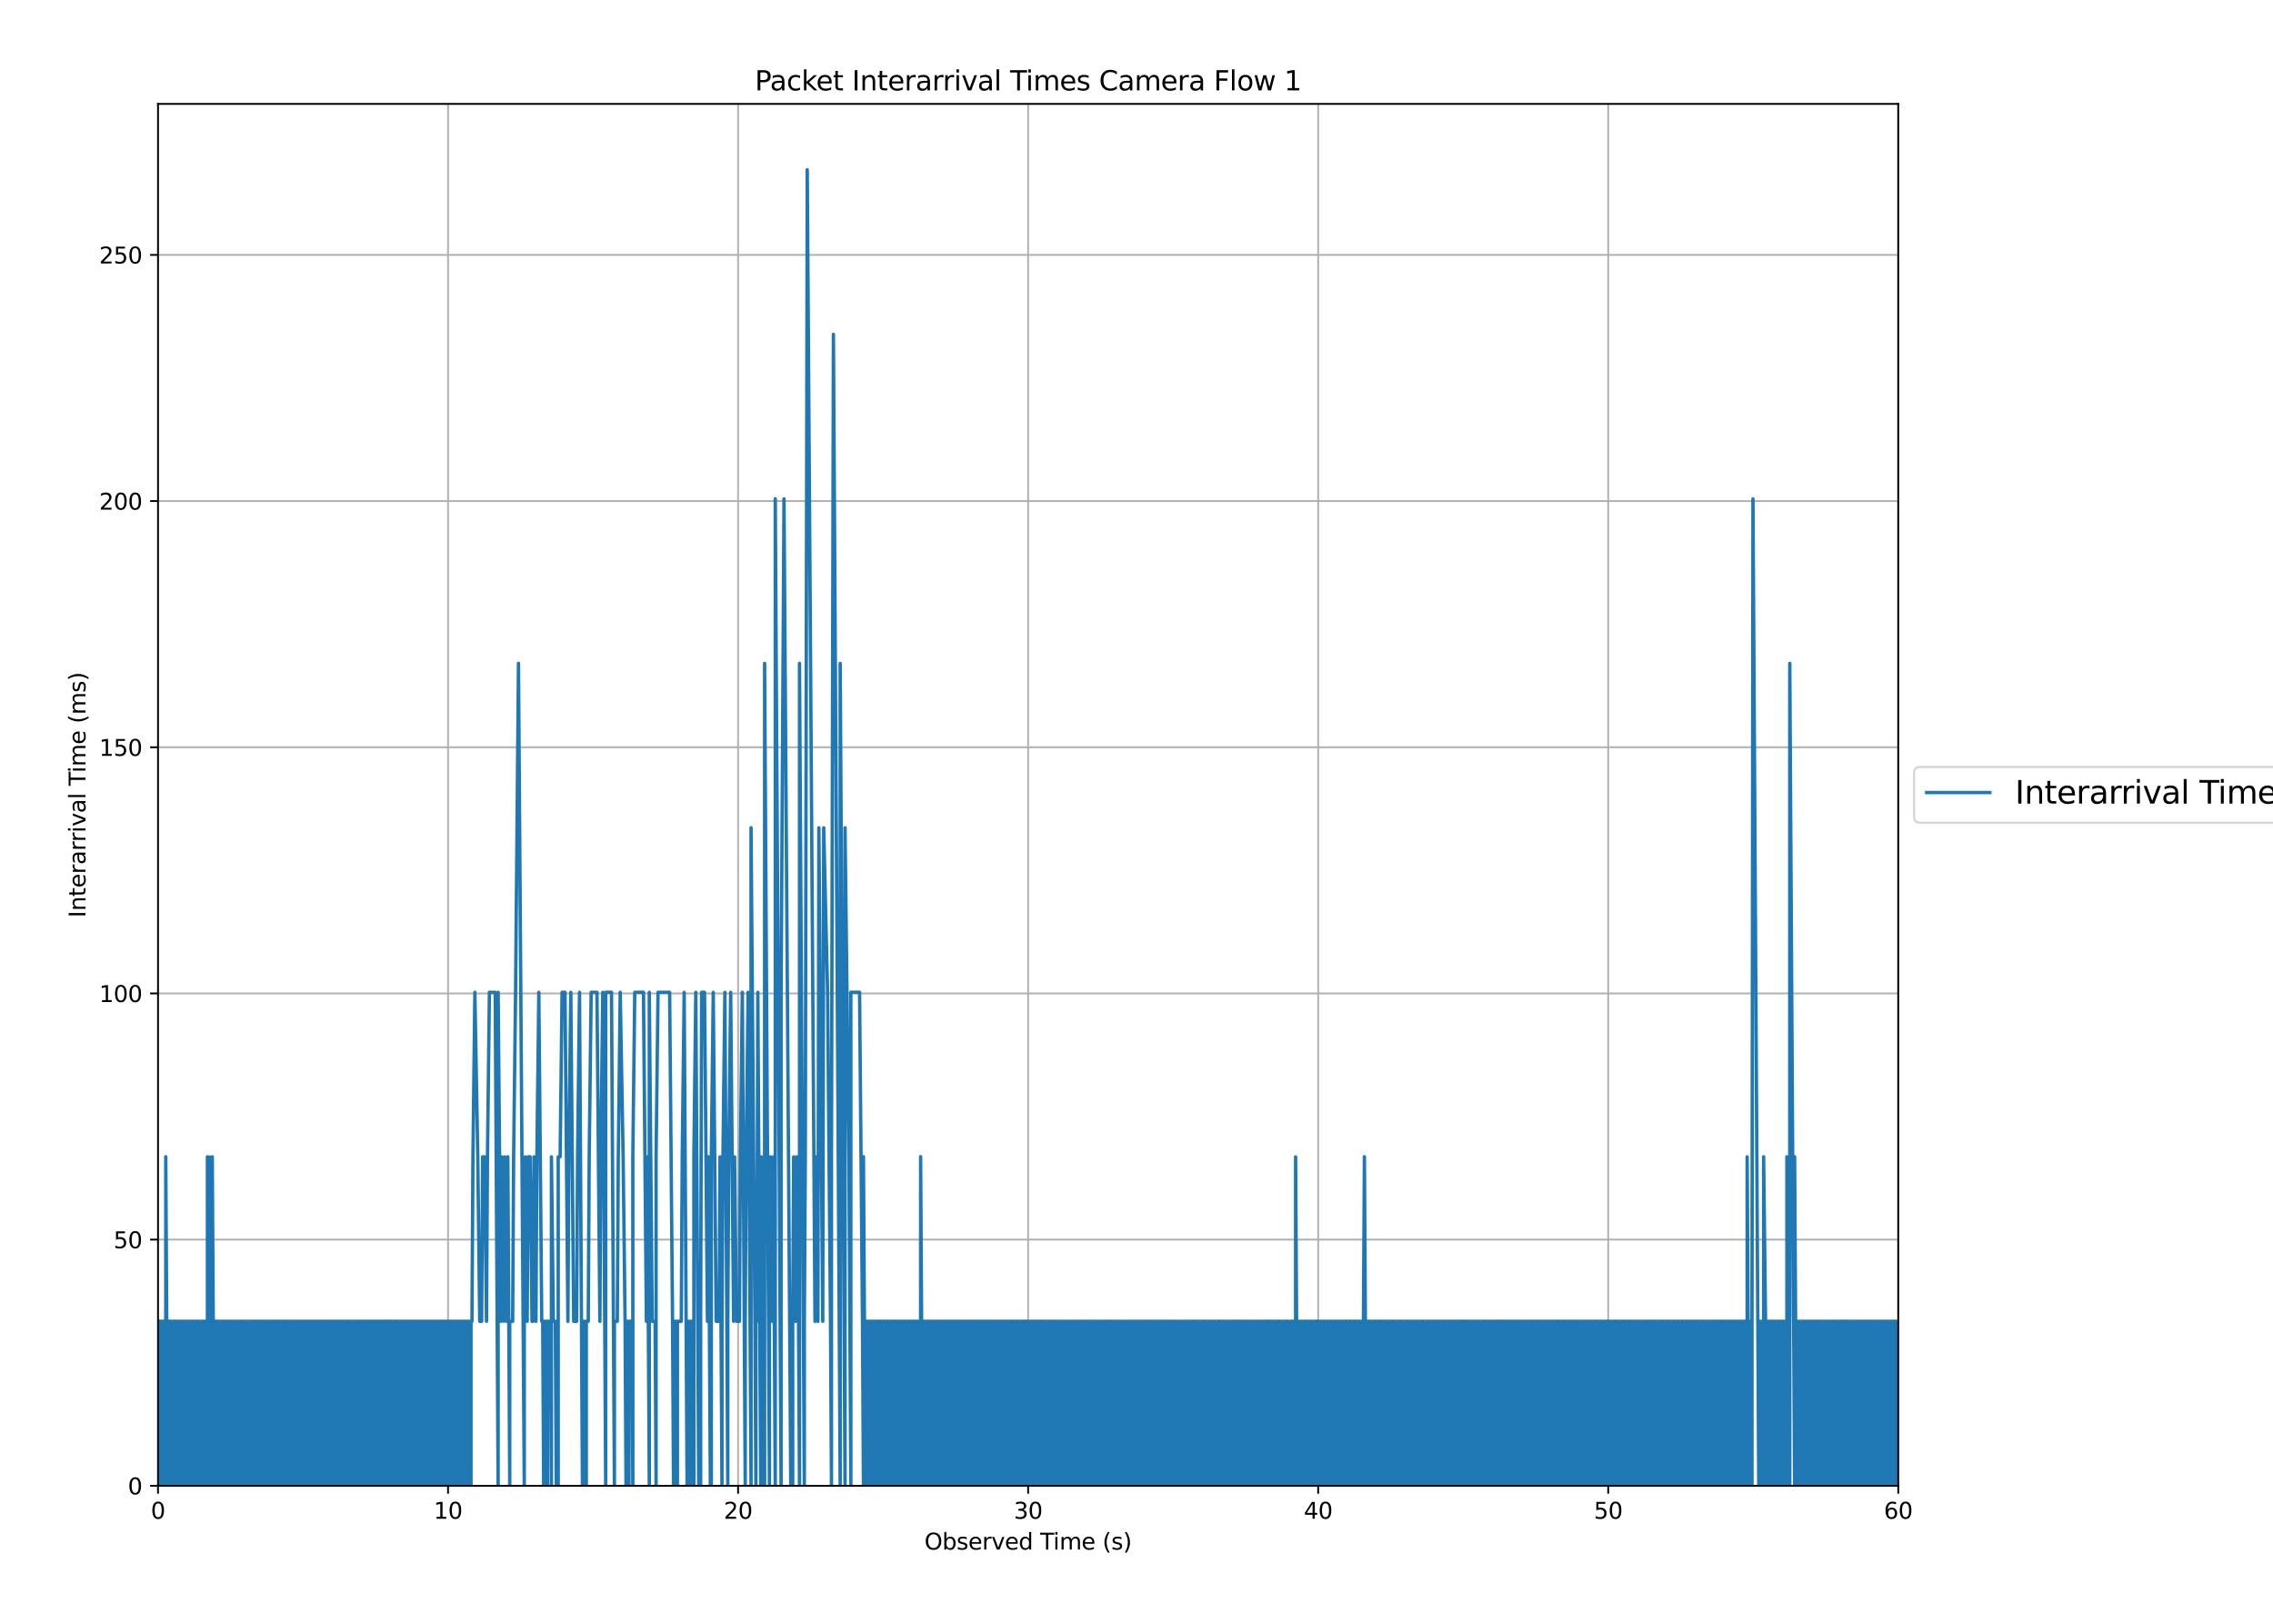 <?xml version="1.0" encoding="utf-8" standalone="no"?>
<!DOCTYPE svg PUBLIC "-//W3C//DTD SVG 1.1//EN"
  "http://www.w3.org/Graphics/SVG/1.1/DTD/svg11.dtd">
<svg xmlns:xlink="http://www.w3.org/1999/xlink" width="1008pt" height="720pt" viewBox="0 0 1008 720" xmlns="http://www.w3.org/2000/svg" version="1.1">
 <defs>
  <style type="text/css">*{stroke-linejoin: round; stroke-linecap: butt}</style>
 </defs>
 <g id="figure_1">
  <g id="patch_1">
   <path d="M 0 720 
L 1008 720 
L 1008 0 
L 0 0 
z
" style="fill: #ffffff"/>
  </g>
  <g id="axes_1">
   <g id="patch_2">
    <path d="M 70.07 658.84 
L 841.811 658.84 
L 841.811 46.08 
L 70.07 46.08 
z
" style="fill: #ffffff"/>
   </g>
   <g id="matplotlib.axis_1">
    <g id="xtick_1">
     <g id="line2d_1">
      <path d="M 70.07 658.84 
L 70.07 46.08 
" clip-path="url(#pdbb6127639)" style="fill: none; stroke: #b0b0b0; stroke-width: 0.8; stroke-linecap: square"/>
     </g>
     <g id="line2d_2">
      <defs>
       <path id="maa17e8f215" d="M 0 0 
L 0 3.5 
" style="stroke: #000000; stroke-width: 0.8"/>
      </defs>
      <g>
       <use xlink:href="#maa17e8f215" x="70.07" y="658.84" style="stroke: #000000; stroke-width: 0.8"/>
      </g>
     </g>
     <g id="text_1">
      <!-- 0 -->
      <g transform="translate(66.889 673.438) scale(0.1 -0.1)">
       <defs>
        <path id="DejaVuSans-30" d="M 2034 4250 
Q 1547 4250 1301 3770 
Q 1056 3291 1056 2328 
Q 1056 1369 1301 889 
Q 1547 409 2034 409 
Q 2525 409 2770 889 
Q 3016 1369 3016 2328 
Q 3016 3291 2770 3770 
Q 2525 4250 2034 4250 
z
M 2034 4750 
Q 2819 4750 3233 4129 
Q 3647 3509 3647 2328 
Q 3647 1150 3233 529 
Q 2819 -91 2034 -91 
Q 1250 -91 836 529 
Q 422 1150 422 2328 
Q 422 3509 836 4129 
Q 1250 4750 2034 4750 
z
" transform="scale(0.016)"/>
       </defs>
       <use xlink:href="#DejaVuSans-30"/>
      </g>
     </g>
    </g>
    <g id="xtick_2">
     <g id="line2d_3">
      <path d="M 198.693 658.84 
L 198.693 46.08 
" clip-path="url(#pdbb6127639)" style="fill: none; stroke: #b0b0b0; stroke-width: 0.8; stroke-linecap: square"/>
     </g>
     <g id="line2d_4">
      <g>
       <use xlink:href="#maa17e8f215" x="198.693" y="658.84" style="stroke: #000000; stroke-width: 0.8"/>
      </g>
     </g>
     <g id="text_2">
      <!-- 10 -->
      <g transform="translate(192.331 673.438) scale(0.1 -0.1)">
       <defs>
        <path id="DejaVuSans-31" d="M 794 531 
L 1825 531 
L 1825 4091 
L 703 3866 
L 703 4441 
L 1819 4666 
L 2450 4666 
L 2450 531 
L 3481 531 
L 3481 0 
L 794 0 
L 794 531 
z
" transform="scale(0.016)"/>
       </defs>
       <use xlink:href="#DejaVuSans-31"/>
       <use xlink:href="#DejaVuSans-30" x="63.623"/>
      </g>
     </g>
    </g>
    <g id="xtick_3">
     <g id="line2d_5">
      <path d="M 327.317 658.84 
L 327.317 46.08 
" clip-path="url(#pdbb6127639)" style="fill: none; stroke: #b0b0b0; stroke-width: 0.8; stroke-linecap: square"/>
     </g>
     <g id="line2d_6">
      <g>
       <use xlink:href="#maa17e8f215" x="327.317" y="658.84" style="stroke: #000000; stroke-width: 0.8"/>
      </g>
     </g>
     <g id="text_3">
      <!-- 20 -->
      <g transform="translate(320.954 673.438) scale(0.1 -0.1)">
       <defs>
        <path id="DejaVuSans-32" d="M 1228 531 
L 3431 531 
L 3431 0 
L 469 0 
L 469 531 
Q 828 903 1448 1529 
Q 2069 2156 2228 2338 
Q 2531 2678 2651 2914 
Q 2772 3150 2772 3378 
Q 2772 3750 2511 3984 
Q 2250 4219 1831 4219 
Q 1534 4219 1204 4116 
Q 875 4013 500 3803 
L 500 4441 
Q 881 4594 1212 4672 
Q 1544 4750 1819 4750 
Q 2544 4750 2975 4387 
Q 3406 4025 3406 3419 
Q 3406 3131 3298 2873 
Q 3191 2616 2906 2266 
Q 2828 2175 2409 1742 
Q 1991 1309 1228 531 
z
" transform="scale(0.016)"/>
       </defs>
       <use xlink:href="#DejaVuSans-32"/>
       <use xlink:href="#DejaVuSans-30" x="63.623"/>
      </g>
     </g>
    </g>
    <g id="xtick_4">
     <g id="line2d_7">
      <path d="M 455.94 658.84 
L 455.94 46.08 
" clip-path="url(#pdbb6127639)" style="fill: none; stroke: #b0b0b0; stroke-width: 0.8; stroke-linecap: square"/>
     </g>
     <g id="line2d_8">
      <g>
       <use xlink:href="#maa17e8f215" x="455.94" y="658.84" style="stroke: #000000; stroke-width: 0.8"/>
      </g>
     </g>
     <g id="text_4">
      <!-- 30 -->
      <g transform="translate(449.578 673.438) scale(0.1 -0.1)">
       <defs>
        <path id="DejaVuSans-33" d="M 2597 2516 
Q 3050 2419 3304 2112 
Q 3559 1806 3559 1356 
Q 3559 666 3084 287 
Q 2609 -91 1734 -91 
Q 1441 -91 1130 -33 
Q 819 25 488 141 
L 488 750 
Q 750 597 1062 519 
Q 1375 441 1716 441 
Q 2309 441 2620 675 
Q 2931 909 2931 1356 
Q 2931 1769 2642 2001 
Q 2353 2234 1838 2234 
L 1294 2234 
L 1294 2753 
L 1863 2753 
Q 2328 2753 2575 2939 
Q 2822 3125 2822 3475 
Q 2822 3834 2567 4026 
Q 2313 4219 1838 4219 
Q 1578 4219 1281 4162 
Q 984 4106 628 3988 
L 628 4550 
Q 988 4650 1302 4700 
Q 1616 4750 1894 4750 
Q 2613 4750 3031 4423 
Q 3450 4097 3450 3541 
Q 3450 3153 3228 2886 
Q 3006 2619 2597 2516 
z
" transform="scale(0.016)"/>
       </defs>
       <use xlink:href="#DejaVuSans-33"/>
       <use xlink:href="#DejaVuSans-30" x="63.623"/>
      </g>
     </g>
    </g>
    <g id="xtick_5">
     <g id="line2d_9">
      <path d="M 584.564 658.84 
L 584.564 46.08 
" clip-path="url(#pdbb6127639)" style="fill: none; stroke: #b0b0b0; stroke-width: 0.8; stroke-linecap: square"/>
     </g>
     <g id="line2d_10">
      <g>
       <use xlink:href="#maa17e8f215" x="584.564" y="658.84" style="stroke: #000000; stroke-width: 0.8"/>
      </g>
     </g>
     <g id="text_5">
      <!-- 40 -->
      <g transform="translate(578.201 673.438) scale(0.1 -0.1)">
       <defs>
        <path id="DejaVuSans-34" d="M 2419 4116 
L 825 1625 
L 2419 1625 
L 2419 4116 
z
M 2253 4666 
L 3047 4666 
L 3047 1625 
L 3713 1625 
L 3713 1100 
L 3047 1100 
L 3047 0 
L 2419 0 
L 2419 1100 
L 313 1100 
L 313 1709 
L 2253 4666 
z
" transform="scale(0.016)"/>
       </defs>
       <use xlink:href="#DejaVuSans-34"/>
       <use xlink:href="#DejaVuSans-30" x="63.623"/>
      </g>
     </g>
    </g>
    <g id="xtick_6">
     <g id="line2d_11">
      <path d="M 713.187 658.84 
L 713.187 46.08 
" clip-path="url(#pdbb6127639)" style="fill: none; stroke: #b0b0b0; stroke-width: 0.8; stroke-linecap: square"/>
     </g>
     <g id="line2d_12">
      <g>
       <use xlink:href="#maa17e8f215" x="713.187" y="658.84" style="stroke: #000000; stroke-width: 0.8"/>
      </g>
     </g>
     <g id="text_6">
      <!-- 50 -->
      <g transform="translate(706.825 673.438) scale(0.1 -0.1)">
       <defs>
        <path id="DejaVuSans-35" d="M 691 4666 
L 3169 4666 
L 3169 4134 
L 1269 4134 
L 1269 2991 
Q 1406 3038 1543 3061 
Q 1681 3084 1819 3084 
Q 2600 3084 3056 2656 
Q 3513 2228 3513 1497 
Q 3513 744 3044 326 
Q 2575 -91 1722 -91 
Q 1428 -91 1123 -41 
Q 819 9 494 109 
L 494 744 
Q 775 591 1075 516 
Q 1375 441 1709 441 
Q 2250 441 2565 725 
Q 2881 1009 2881 1497 
Q 2881 1984 2565 2268 
Q 2250 2553 1709 2553 
Q 1456 2553 1204 2497 
Q 953 2441 691 2322 
L 691 4666 
z
" transform="scale(0.016)"/>
       </defs>
       <use xlink:href="#DejaVuSans-35"/>
       <use xlink:href="#DejaVuSans-30" x="63.623"/>
      </g>
     </g>
    </g>
    <g id="xtick_7">
     <g id="line2d_13">
      <path d="M 841.811 658.84 
L 841.811 46.08 
" clip-path="url(#pdbb6127639)" style="fill: none; stroke: #b0b0b0; stroke-width: 0.8; stroke-linecap: square"/>
     </g>
     <g id="line2d_14">
      <g>
       <use xlink:href="#maa17e8f215" x="841.811" y="658.84" style="stroke: #000000; stroke-width: 0.8"/>
      </g>
     </g>
     <g id="text_7">
      <!-- 60 -->
      <g transform="translate(835.448 673.438) scale(0.1 -0.1)">
       <defs>
        <path id="DejaVuSans-36" d="M 2113 2584 
Q 1688 2584 1439 2293 
Q 1191 2003 1191 1497 
Q 1191 994 1439 701 
Q 1688 409 2113 409 
Q 2538 409 2786 701 
Q 3034 994 3034 1497 
Q 3034 2003 2786 2293 
Q 2538 2584 2113 2584 
z
M 3366 4563 
L 3366 3988 
Q 3128 4100 2886 4159 
Q 2644 4219 2406 4219 
Q 1781 4219 1451 3797 
Q 1122 3375 1075 2522 
Q 1259 2794 1537 2939 
Q 1816 3084 2150 3084 
Q 2853 3084 3261 2657 
Q 3669 2231 3669 1497 
Q 3669 778 3244 343 
Q 2819 -91 2113 -91 
Q 1303 -91 875 529 
Q 447 1150 447 2328 
Q 447 3434 972 4092 
Q 1497 4750 2381 4750 
Q 2619 4750 2861 4703 
Q 3103 4656 3366 4563 
z
" transform="scale(0.016)"/>
       </defs>
       <use xlink:href="#DejaVuSans-36"/>
       <use xlink:href="#DejaVuSans-30" x="63.623"/>
      </g>
     </g>
    </g>
    <g id="text_8">
     <!-- Observed Time (s) -->
     <g transform="translate(409.965 687.117) scale(0.1 -0.1)">
      <defs>
       <path id="DejaVuSans-4f" d="M 2522 4238 
Q 1834 4238 1429 3725 
Q 1025 3213 1025 2328 
Q 1025 1447 1429 934 
Q 1834 422 2522 422 
Q 3209 422 3611 934 
Q 4013 1447 4013 2328 
Q 4013 3213 3611 3725 
Q 3209 4238 2522 4238 
z
M 2522 4750 
Q 3503 4750 4090 4092 
Q 4678 3434 4678 2328 
Q 4678 1225 4090 567 
Q 3503 -91 2522 -91 
Q 1538 -91 948 565 
Q 359 1222 359 2328 
Q 359 3434 948 4092 
Q 1538 4750 2522 4750 
z
" transform="scale(0.016)"/>
       <path id="DejaVuSans-62" d="M 3116 1747 
Q 3116 2381 2855 2742 
Q 2594 3103 2138 3103 
Q 1681 3103 1420 2742 
Q 1159 2381 1159 1747 
Q 1159 1113 1420 752 
Q 1681 391 2138 391 
Q 2594 391 2855 752 
Q 3116 1113 3116 1747 
z
M 1159 2969 
Q 1341 3281 1617 3432 
Q 1894 3584 2278 3584 
Q 2916 3584 3314 3078 
Q 3713 2572 3713 1747 
Q 3713 922 3314 415 
Q 2916 -91 2278 -91 
Q 1894 -91 1617 61 
Q 1341 213 1159 525 
L 1159 0 
L 581 0 
L 581 4863 
L 1159 4863 
L 1159 2969 
z
" transform="scale(0.016)"/>
       <path id="DejaVuSans-73" d="M 2834 3397 
L 2834 2853 
Q 2591 2978 2328 3040 
Q 2066 3103 1784 3103 
Q 1356 3103 1142 2972 
Q 928 2841 928 2578 
Q 928 2378 1081 2264 
Q 1234 2150 1697 2047 
L 1894 2003 
Q 2506 1872 2764 1633 
Q 3022 1394 3022 966 
Q 3022 478 2636 193 
Q 2250 -91 1575 -91 
Q 1294 -91 989 -36 
Q 684 19 347 128 
L 347 722 
Q 666 556 975 473 
Q 1284 391 1588 391 
Q 1994 391 2212 530 
Q 2431 669 2431 922 
Q 2431 1156 2273 1281 
Q 2116 1406 1581 1522 
L 1381 1569 
Q 847 1681 609 1914 
Q 372 2147 372 2553 
Q 372 3047 722 3315 
Q 1072 3584 1716 3584 
Q 2034 3584 2315 3537 
Q 2597 3491 2834 3397 
z
" transform="scale(0.016)"/>
       <path id="DejaVuSans-65" d="M 3597 1894 
L 3597 1613 
L 953 1613 
Q 991 1019 1311 708 
Q 1631 397 2203 397 
Q 2534 397 2845 478 
Q 3156 559 3463 722 
L 3463 178 
Q 3153 47 2828 -22 
Q 2503 -91 2169 -91 
Q 1331 -91 842 396 
Q 353 884 353 1716 
Q 353 2575 817 3079 
Q 1281 3584 2069 3584 
Q 2775 3584 3186 3129 
Q 3597 2675 3597 1894 
z
M 3022 2063 
Q 3016 2534 2758 2815 
Q 2500 3097 2075 3097 
Q 1594 3097 1305 2825 
Q 1016 2553 972 2059 
L 3022 2063 
z
" transform="scale(0.016)"/>
       <path id="DejaVuSans-72" d="M 2631 2963 
Q 2534 3019 2420 3045 
Q 2306 3072 2169 3072 
Q 1681 3072 1420 2755 
Q 1159 2438 1159 1844 
L 1159 0 
L 581 0 
L 581 3500 
L 1159 3500 
L 1159 2956 
Q 1341 3275 1631 3429 
Q 1922 3584 2338 3584 
Q 2397 3584 2469 3576 
Q 2541 3569 2628 3553 
L 2631 2963 
z
" transform="scale(0.016)"/>
       <path id="DejaVuSans-76" d="M 191 3500 
L 800 3500 
L 1894 563 
L 2988 3500 
L 3597 3500 
L 2284 0 
L 1503 0 
L 191 3500 
z
" transform="scale(0.016)"/>
       <path id="DejaVuSans-64" d="M 2906 2969 
L 2906 4863 
L 3481 4863 
L 3481 0 
L 2906 0 
L 2906 525 
Q 2725 213 2448 61 
Q 2172 -91 1784 -91 
Q 1150 -91 751 415 
Q 353 922 353 1747 
Q 353 2572 751 3078 
Q 1150 3584 1784 3584 
Q 2172 3584 2448 3432 
Q 2725 3281 2906 2969 
z
M 947 1747 
Q 947 1113 1208 752 
Q 1469 391 1925 391 
Q 2381 391 2643 752 
Q 2906 1113 2906 1747 
Q 2906 2381 2643 2742 
Q 2381 3103 1925 3103 
Q 1469 3103 1208 2742 
Q 947 2381 947 1747 
z
" transform="scale(0.016)"/>
       <path id="DejaVuSans-20" transform="scale(0.016)"/>
       <path id="DejaVuSans-54" d="M -19 4666 
L 3928 4666 
L 3928 4134 
L 2272 4134 
L 2272 0 
L 1638 0 
L 1638 4134 
L -19 4134 
L -19 4666 
z
" transform="scale(0.016)"/>
       <path id="DejaVuSans-69" d="M 603 3500 
L 1178 3500 
L 1178 0 
L 603 0 
L 603 3500 
z
M 603 4863 
L 1178 4863 
L 1178 4134 
L 603 4134 
L 603 4863 
z
" transform="scale(0.016)"/>
       <path id="DejaVuSans-6d" d="M 3328 2828 
Q 3544 3216 3844 3400 
Q 4144 3584 4550 3584 
Q 5097 3584 5394 3201 
Q 5691 2819 5691 2113 
L 5691 0 
L 5113 0 
L 5113 2094 
Q 5113 2597 4934 2840 
Q 4756 3084 4391 3084 
Q 3944 3084 3684 2787 
Q 3425 2491 3425 1978 
L 3425 0 
L 2847 0 
L 2847 2094 
Q 2847 2600 2669 2842 
Q 2491 3084 2119 3084 
Q 1678 3084 1418 2786 
Q 1159 2488 1159 1978 
L 1159 0 
L 581 0 
L 581 3500 
L 1159 3500 
L 1159 2956 
Q 1356 3278 1631 3431 
Q 1906 3584 2284 3584 
Q 2666 3584 2933 3390 
Q 3200 3197 3328 2828 
z
" transform="scale(0.016)"/>
       <path id="DejaVuSans-28" d="M 1984 4856 
Q 1566 4138 1362 3434 
Q 1159 2731 1159 2009 
Q 1159 1288 1364 580 
Q 1569 -128 1984 -844 
L 1484 -844 
Q 1016 -109 783 600 
Q 550 1309 550 2009 
Q 550 2706 781 3412 
Q 1013 4119 1484 4856 
L 1984 4856 
z
" transform="scale(0.016)"/>
       <path id="DejaVuSans-29" d="M 513 4856 
L 1013 4856 
Q 1481 4119 1714 3412 
Q 1947 2706 1947 2009 
Q 1947 1309 1714 600 
Q 1481 -109 1013 -844 
L 513 -844 
Q 928 -128 1133 580 
Q 1338 1288 1338 2009 
Q 1338 2731 1133 3434 
Q 928 4138 513 4856 
z
" transform="scale(0.016)"/>
      </defs>
      <use xlink:href="#DejaVuSans-4f"/>
      <use xlink:href="#DejaVuSans-62" x="78.711"/>
      <use xlink:href="#DejaVuSans-73" x="142.188"/>
      <use xlink:href="#DejaVuSans-65" x="194.287"/>
      <use xlink:href="#DejaVuSans-72" x="255.811"/>
      <use xlink:href="#DejaVuSans-76" x="296.924"/>
      <use xlink:href="#DejaVuSans-65" x="356.104"/>
      <use xlink:href="#DejaVuSans-64" x="417.627"/>
      <use xlink:href="#DejaVuSans-20" x="481.104"/>
      <use xlink:href="#DejaVuSans-54" x="512.891"/>
      <use xlink:href="#DejaVuSans-69" x="570.85"/>
      <use xlink:href="#DejaVuSans-6d" x="598.633"/>
      <use xlink:href="#DejaVuSans-65" x="696.045"/>
      <use xlink:href="#DejaVuSans-20" x="757.568"/>
      <use xlink:href="#DejaVuSans-28" x="789.355"/>
      <use xlink:href="#DejaVuSans-73" x="828.369"/>
      <use xlink:href="#DejaVuSans-29" x="880.469"/>
     </g>
    </g>
   </g>
   <g id="matplotlib.axis_2">
    <g id="ytick_1">
     <g id="line2d_15">
      <path d="M 70.07 658.84 
L 841.811 658.84 
" clip-path="url(#pdbb6127639)" style="fill: none; stroke: #b0b0b0; stroke-width: 0.8; stroke-linecap: square"/>
     </g>
     <g id="line2d_16">
      <defs>
       <path id="mf3617e4ee1" d="M 0 0 
L -3.5 0 
" style="stroke: #000000; stroke-width: 0.8"/>
      </defs>
      <g>
       <use xlink:href="#mf3617e4ee1" x="70.07" y="658.84" style="stroke: #000000; stroke-width: 0.8"/>
      </g>
     </g>
     <g id="text_9">
      <!-- 0 -->
      <g transform="translate(56.708 662.639) scale(0.1 -0.1)">
       <use xlink:href="#DejaVuSans-30"/>
      </g>
     </g>
    </g>
    <g id="ytick_2">
     <g id="line2d_17">
      <path d="M 70.07 549.678 
L 841.811 549.678 
" clip-path="url(#pdbb6127639)" style="fill: none; stroke: #b0b0b0; stroke-width: 0.8; stroke-linecap: square"/>
     </g>
     <g id="line2d_18">
      <g>
       <use xlink:href="#mf3617e4ee1" x="70.07" y="549.678" style="stroke: #000000; stroke-width: 0.8"/>
      </g>
     </g>
     <g id="text_10">
      <!-- 50 -->
      <g transform="translate(50.345 553.477) scale(0.1 -0.1)">
       <use xlink:href="#DejaVuSans-35"/>
       <use xlink:href="#DejaVuSans-30" x="63.623"/>
      </g>
     </g>
    </g>
    <g id="ytick_3">
     <g id="line2d_19">
      <path d="M 70.07 440.516 
L 841.811 440.516 
" clip-path="url(#pdbb6127639)" style="fill: none; stroke: #b0b0b0; stroke-width: 0.8; stroke-linecap: square"/>
     </g>
     <g id="line2d_20">
      <g>
       <use xlink:href="#mf3617e4ee1" x="70.07" y="440.516" style="stroke: #000000; stroke-width: 0.8"/>
      </g>
     </g>
     <g id="text_11">
      <!-- 100 -->
      <g transform="translate(43.983 444.316) scale(0.1 -0.1)">
       <use xlink:href="#DejaVuSans-31"/>
       <use xlink:href="#DejaVuSans-30" x="63.623"/>
       <use xlink:href="#DejaVuSans-30" x="127.246"/>
      </g>
     </g>
    </g>
    <g id="ytick_4">
     <g id="line2d_21">
      <path d="M 70.07 331.355 
L 841.811 331.355 
" clip-path="url(#pdbb6127639)" style="fill: none; stroke: #b0b0b0; stroke-width: 0.8; stroke-linecap: square"/>
     </g>
     <g id="line2d_22">
      <g>
       <use xlink:href="#mf3617e4ee1" x="70.07" y="331.355" style="stroke: #000000; stroke-width: 0.8"/>
      </g>
     </g>
     <g id="text_12">
      <!-- 150 -->
      <g transform="translate(43.983 335.154) scale(0.1 -0.1)">
       <use xlink:href="#DejaVuSans-31"/>
       <use xlink:href="#DejaVuSans-35" x="63.623"/>
       <use xlink:href="#DejaVuSans-30" x="127.246"/>
      </g>
     </g>
    </g>
    <g id="ytick_5">
     <g id="line2d_23">
      <path d="M 70.07 222.193 
L 841.811 222.193 
" clip-path="url(#pdbb6127639)" style="fill: none; stroke: #b0b0b0; stroke-width: 0.8; stroke-linecap: square"/>
     </g>
     <g id="line2d_24">
      <g>
       <use xlink:href="#mf3617e4ee1" x="70.07" y="222.193" style="stroke: #000000; stroke-width: 0.8"/>
      </g>
     </g>
     <g id="text_13">
      <!-- 200 -->
      <g transform="translate(43.983 225.992) scale(0.1 -0.1)">
       <use xlink:href="#DejaVuSans-32"/>
       <use xlink:href="#DejaVuSans-30" x="63.623"/>
       <use xlink:href="#DejaVuSans-30" x="127.246"/>
      </g>
     </g>
    </g>
    <g id="ytick_6">
     <g id="line2d_25">
      <path d="M 70.07 113.031 
L 841.811 113.031 
" clip-path="url(#pdbb6127639)" style="fill: none; stroke: #b0b0b0; stroke-width: 0.8; stroke-linecap: square"/>
     </g>
     <g id="line2d_26">
      <g>
       <use xlink:href="#mf3617e4ee1" x="70.07" y="113.031" style="stroke: #000000; stroke-width: 0.8"/>
      </g>
     </g>
     <g id="text_14">
      <!-- 250 -->
      <g transform="translate(43.983 116.83) scale(0.1 -0.1)">
       <use xlink:href="#DejaVuSans-32"/>
       <use xlink:href="#DejaVuSans-35" x="63.623"/>
       <use xlink:href="#DejaVuSans-30" x="127.246"/>
      </g>
     </g>
    </g>
    <g id="text_15">
     <!-- Interarrival Time (ms) -->
     <g transform="translate(37.903 406.873) rotate(-90) scale(0.1 -0.1)">
      <defs>
       <path id="DejaVuSans-49" d="M 628 4666 
L 1259 4666 
L 1259 0 
L 628 0 
L 628 4666 
z
" transform="scale(0.016)"/>
       <path id="DejaVuSans-6e" d="M 3513 2113 
L 3513 0 
L 2938 0 
L 2938 2094 
Q 2938 2591 2744 2837 
Q 2550 3084 2163 3084 
Q 1697 3084 1428 2787 
Q 1159 2491 1159 1978 
L 1159 0 
L 581 0 
L 581 3500 
L 1159 3500 
L 1159 2956 
Q 1366 3272 1645 3428 
Q 1925 3584 2291 3584 
Q 2894 3584 3203 3211 
Q 3513 2838 3513 2113 
z
" transform="scale(0.016)"/>
       <path id="DejaVuSans-74" d="M 1172 4494 
L 1172 3500 
L 2356 3500 
L 2356 3053 
L 1172 3053 
L 1172 1153 
Q 1172 725 1289 603 
Q 1406 481 1766 481 
L 2356 481 
L 2356 0 
L 1766 0 
Q 1100 0 847 248 
Q 594 497 594 1153 
L 594 3053 
L 172 3053 
L 172 3500 
L 594 3500 
L 594 4494 
L 1172 4494 
z
" transform="scale(0.016)"/>
       <path id="DejaVuSans-61" d="M 2194 1759 
Q 1497 1759 1228 1600 
Q 959 1441 959 1056 
Q 959 750 1161 570 
Q 1363 391 1709 391 
Q 2188 391 2477 730 
Q 2766 1069 2766 1631 
L 2766 1759 
L 2194 1759 
z
M 3341 1997 
L 3341 0 
L 2766 0 
L 2766 531 
Q 2569 213 2275 61 
Q 1981 -91 1556 -91 
Q 1019 -91 701 211 
Q 384 513 384 1019 
Q 384 1609 779 1909 
Q 1175 2209 1959 2209 
L 2766 2209 
L 2766 2266 
Q 2766 2663 2505 2880 
Q 2244 3097 1772 3097 
Q 1472 3097 1187 3025 
Q 903 2953 641 2809 
L 641 3341 
Q 956 3463 1253 3523 
Q 1550 3584 1831 3584 
Q 2591 3584 2966 3190 
Q 3341 2797 3341 1997 
z
" transform="scale(0.016)"/>
       <path id="DejaVuSans-6c" d="M 603 4863 
L 1178 4863 
L 1178 0 
L 603 0 
L 603 4863 
z
" transform="scale(0.016)"/>
      </defs>
      <use xlink:href="#DejaVuSans-49"/>
      <use xlink:href="#DejaVuSans-6e" x="29.492"/>
      <use xlink:href="#DejaVuSans-74" x="92.871"/>
      <use xlink:href="#DejaVuSans-65" x="132.08"/>
      <use xlink:href="#DejaVuSans-72" x="193.604"/>
      <use xlink:href="#DejaVuSans-61" x="234.717"/>
      <use xlink:href="#DejaVuSans-72" x="295.996"/>
      <use xlink:href="#DejaVuSans-72" x="335.359"/>
      <use xlink:href="#DejaVuSans-69" x="376.473"/>
      <use xlink:href="#DejaVuSans-76" x="404.256"/>
      <use xlink:href="#DejaVuSans-61" x="463.436"/>
      <use xlink:href="#DejaVuSans-6c" x="524.715"/>
      <use xlink:href="#DejaVuSans-20" x="552.498"/>
      <use xlink:href="#DejaVuSans-54" x="584.285"/>
      <use xlink:href="#DejaVuSans-69" x="642.244"/>
      <use xlink:href="#DejaVuSans-6d" x="670.027"/>
      <use xlink:href="#DejaVuSans-65" x="767.439"/>
      <use xlink:href="#DejaVuSans-20" x="828.963"/>
      <use xlink:href="#DejaVuSans-28" x="860.75"/>
      <use xlink:href="#DejaVuSans-6d" x="899.764"/>
      <use xlink:href="#DejaVuSans-73" x="997.176"/>
      <use xlink:href="#DejaVuSans-29" x="1049.275"/>
     </g>
    </g>
   </g>
   <g id="line2d_27">
    <path d="M 70.07 658.84 
L 70.07 585.752 
L 70.501 658.84 
L 70.501 585.807 
L 70.931 658.84 
L 70.931 585.881 
L 71.361 658.84 
L 71.361 585.957 
L 71.79 658.84 
L 71.79 585.855 
L 72.22 658.84 
L 72.22 585.96 
L 72.649 658.84 
L 72.649 585.858 
L 73.079 658.84 
L 73.079 585.932 
L 73.509 658.84 
L 73.509 512.927 
L 74.369 658.84 
L 74.369 585.942 
L 74.798 658.84 
L 74.798 585.92 
L 75.228 658.84 
L 75.228 585.851 
L 75.658 658.84 
L 75.658 585.893 
L 76.087 658.84 
L 76.087 585.918 
L 76.517 658.84 
L 76.517 585.938 
L 76.947 658.84 
L 76.947 585.858 
L 77.376 658.84 
L 77.376 585.923 
L 77.806 658.84 
L 77.806 585.887 
L 78.236 658.84 
L 78.236 585.892 
L 78.666 658.84 
L 78.666 585.959 
L 79.095 658.84 
L 79.095 585.873 
L 79.525 658.84 
L 79.525 585.892 
L 79.955 658.84 
L 79.955 585.881 
L 80.384 658.84 
L 80.384 585.934 
L 80.814 658.84 
L 80.814 585.855 
L 81.244 658.84 
L 81.244 585.916 
L 81.674 658.84 
L 81.674 585.898 
L 82.103 658.84 
L 82.103 585.934 
L 82.533 658.84 
L 82.533 585.873 
L 82.963 658.84 
L 82.963 585.9 
L 83.392 658.84 
L 83.392 585.893 
L 83.822 658.84 
L 83.822 585.884 
L 84.252 658.84 
L 84.252 585.966 
L 84.681 658.84 
L 84.681 585.87 
L 85.111 658.84 
L 85.111 585.841 
L 85.541 658.84 
L 85.541 585.93 
L 85.971 658.84 
L 85.971 585.935 
L 86.4 658.84 
L 86.4 585.842 
L 86.83 658.84 
L 86.83 585.97 
L 87.26 658.84 
L 87.26 585.895 
L 87.69 658.84 
L 87.69 585.846 
L 88.12 658.84 
L 88.12 585.951 
L 88.549 658.84 
L 88.549 585.909 
L 88.979 658.84 
L 88.979 585.895 
L 89.408 658.84 
L 89.408 585.889 
L 89.838 658.84 
L 89.838 585.887 
L 90.268 658.84 
L 90.268 585.88 
L 90.698 658.84 
L 90.698 585.964 
L 91.127 658.84 
L 91.127 585.856 
L 91.557 658.84 
L 91.557 585.898 
L 91.987 658.84 
L 91.987 512.963 
L 92.846 658.84 
L 92.846 513.022 
L 93.705 585.891 
L 94.135 658.84 
L 94.135 512.941 
L 94.995 658.84 
L 94.995 585.884 
L 95.425 658.84 
L 95.425 585.858 
L 95.854 658.84 
L 95.854 585.975 
L 96.284 658.84 
L 96.284 585.847 
L 96.714 658.84 
L 96.714 585.879 
L 97.144 658.84 
L 97.144 585.937 
L 97.573 658.84 
L 97.573 585.918 
L 98.003 658.84 
L 98.003 585.888 
L 98.433 658.84 
L 98.433 585.925 
L 98.862 658.84 
L 98.862 585.856 
L 99.292 658.84 
L 99.292 585.876 
L 99.722 658.84 
L 99.722 585.928 
L 100.152 658.84 
L 100.152 585.893 
L 100.581 658.84 
L 100.581 585.902 
L 101.011 658.84 
L 101.011 585.886 
L 101.441 658.84 
L 101.441 585.892 
L 101.871 658.84 
L 101.871 585.884 
L 102.3 658.84 
L 102.3 585.935 
L 102.73 658.84 
L 102.73 585.88 
L 103.16 658.84 
L 103.16 585.9 
L 103.589 658.84 
L 103.589 585.961 
L 104.019 658.84 
L 104.019 585.866 
L 104.449 658.84 
L 104.449 585.874 
L 104.879 658.84 
L 104.879 585.934 
L 105.308 658.84 
L 105.308 585.894 
L 105.738 658.84 
L 105.738 585.918 
L 106.168 658.84 
L 106.168 585.919 
L 106.597 658.84 
L 106.597 585.889 
L 107.027 658.84 
L 107.027 585.848 
L 107.457 658.84 
L 107.457 585.956 
L 107.886 658.84 
L 107.886 585.864 
L 108.316 658.84 
L 108.316 585.918 
L 108.746 658.84 
L 108.746 585.924 
L 109.175 658.84 
L 109.175 585.888 
L 109.605 658.84 
L 109.605 585.888 
L 110.035 658.84 
L 110.035 585.93 
L 110.465 658.84 
L 110.465 585.89 
L 110.894 658.84 
L 110.894 585.889 
L 111.324 658.84 
L 111.324 585.933 
L 111.754 658.84 
L 111.754 585.875 
L 112.184 658.84 
L 112.184 585.833 
L 112.614 658.84 
L 112.614 585.969 
L 113.043 658.84 
L 113.043 585.888 
L 113.473 658.84 
L 113.473 585.886 
L 113.903 658.84 
L 113.903 585.934 
L 114.332 658.84 
L 114.332 585.87 
L 114.762 658.84 
L 114.762 585.879 
L 115.192 658.84 
L 115.192 585.938 
L 115.621 658.84 
L 115.621 585.887 
L 116.051 658.84 
L 116.051 585.881 
L 116.481 658.84 
L 116.481 585.928 
L 116.911 658.84 
L 116.911 585.873 
L 117.34 658.84 
L 117.34 585.879 
L 117.77 658.84 
L 117.77 585.927 
L 118.2 658.84 
L 118.2 585.852 
L 118.63 658.84 
L 118.63 585.906 
L 119.059 658.84 
L 119.059 585.908 
L 119.489 658.84 
L 119.489 585.905 
L 119.919 658.84 
L 119.919 585.88 
L 120.349 658.84 
L 120.349 585.929 
L 120.778 658.84 
L 120.778 585.891 
L 121.208 658.84 
L 121.208 585.88 
L 121.638 658.84 
L 121.638 585.928 
L 122.067 658.84 
L 122.067 585.846 
L 122.497 658.84 
L 122.497 585.869 
L 122.927 658.84 
L 122.927 585.961 
L 123.357 658.84 
L 123.357 585.889 
L 123.786 658.84 
L 123.786 585.851 
L 124.216 658.84 
L 124.216 585.932 
L 124.646 658.84 
L 124.646 585.917 
L 125.076 658.84 
L 125.076 585.882 
L 125.505 658.84 
L 125.505 585.883 
L 125.935 658.84 
L 125.935 585.915 
L 126.365 658.84 
L 126.365 585.884 
L 126.795 658.84 
L 126.795 585.934 
L 127.224 658.84 
L 127.224 585.889 
L 127.654 658.84 
L 127.654 585.879 
L 128.084 658.84 
L 128.084 585.903 
L 128.514 658.84 
L 128.514 585.877 
L 128.943 658.84 
L 128.943 585.932 
L 129.373 658.84 
L 129.373 585.894 
L 129.803 658.84 
L 129.803 585.878 
L 130.233 658.84 
L 130.233 585.925 
L 130.662 658.84 
L 130.662 585.932 
L 131.092 658.84 
L 131.092 585.895 
L 131.521 658.84 
L 131.521 585.881 
L 131.951 658.84 
L 131.951 585.925 
L 132.381 658.84 
L 132.381 585.893 
L 132.811 658.84 
L 132.811 585.876 
L 133.24 658.84 
L 133.24 585.915 
L 133.67 658.84 
L 133.67 585.894 
L 134.1 658.84 
L 134.1 585.88 
L 134.53 658.84 
L 134.53 585.931 
L 134.959 658.84 
L 134.959 585.859 
L 135.389 658.84 
L 135.389 585.921 
L 135.819 658.84 
L 135.819 585.922 
L 136.248 658.84 
L 136.248 585.856 
L 136.678 658.84 
L 136.678 585.882 
L 137.108 658.84 
L 137.108 585.928 
L 137.538 658.84 
L 137.538 585.923 
L 137.967 658.84 
L 137.967 585.885 
L 138.397 658.84 
L 138.397 585.93 
L 138.827 658.84 
L 138.827 585.893 
L 139.256 658.84 
L 139.256 585.885 
L 139.686 658.84 
L 139.686 585.936 
L 140.116 658.84 
L 140.116 585.884 
L 140.546 658.84 
L 140.546 585.887 
L 140.975 658.84 
L 140.975 585.89 
L 141.405 658.84 
L 141.405 585.934 
L 141.835 658.84 
L 141.835 585.88 
L 142.265 658.84 
L 142.265 585.931 
L 142.694 658.84 
L 142.694 585.893 
L 143.124 658.84 
L 143.124 585.885 
L 143.554 658.84 
L 143.554 585.905 
L 143.983 658.84 
L 143.983 585.892 
L 144.413 658.84 
L 144.413 585.855 
L 144.843 658.84 
L 144.843 585.95 
L 145.273 658.84 
L 145.273 585.887 
L 145.702 658.84 
L 145.702 585.881 
L 146.132 658.84 
L 146.132 585.932 
L 146.562 658.84 
L 146.562 585.887 
L 146.991 658.84 
L 146.991 585.882 
L 147.421 658.84 
L 147.421 585.921 
L 147.851 658.84 
L 147.851 585.892 
L 148.281 658.84 
L 148.281 585.883 
L 148.71 658.84 
L 148.71 585.889 
L 149.14 658.84 
L 149.14 585.915 
L 149.57 658.84 
L 149.57 585.886 
L 150 658.84 
L 150 585.93 
L 150.429 658.84 
L 150.429 585.892 
L 150.859 658.84 
L 150.859 585.885 
L 151.289 658.84 
L 151.289 585.932 
L 151.718 658.84 
L 151.718 585.896 
L 152.148 658.84 
L 152.148 585.842 
L 152.578 658.84 
L 152.578 585.966 
L 153.008 658.84 
L 153.008 585.894 
L 153.437 658.84 
L 153.437 585.89 
L 153.867 658.84 
L 153.867 585.929 
L 154.297 658.84 
L 154.297 585.851 
L 154.727 658.84 
L 154.727 585.904 
L 155.156 658.84 
L 155.156 585.887 
L 155.586 658.84 
L 155.586 585.932 
L 156.016 658.84 
L 156.016 585.882 
L 156.445 658.84 
L 156.445 585.934 
L 156.875 658.84 
L 156.875 585.888 
L 157.305 658.84 
L 157.305 585.881 
L 157.735 658.84 
L 157.735 585.934 
L 158.164 658.84 
L 158.164 585.894 
L 158.594 658.84 
L 158.594 585.879 
L 159.024 658.84 
L 159.024 585.938 
L 159.453 658.84 
L 159.453 585.88 
L 159.883 658.84 
L 159.883 585.832 
L 160.313 658.84 
L 160.313 585.964 
L 160.743 658.84 
L 160.743 585.891 
L 161.172 658.84 
L 161.172 585.873 
L 161.602 658.84 
L 161.602 585.925 
L 162.032 658.84 
L 162.032 585.892 
L 162.462 658.84 
L 162.462 585.883 
L 162.891 658.84 
L 162.891 585.922 
L 163.321 658.84 
L 163.321 585.853 
L 163.751 658.84 
L 163.751 585.924 
L 164.181 658.84 
L 164.181 585.922 
L 164.61 658.84 
L 164.61 585.843 
L 165.04 658.84 
L 165.04 585.918 
L 165.47 658.84 
L 165.47 585.926 
L 165.899 658.84 
L 165.899 585.887 
L 166.329 658.84 
L 166.329 585.843 
L 166.759 658.84 
L 166.759 585.982 
L 167.188 658.84 
L 167.188 585.888 
L 167.618 658.84 
L 167.618 585.885 
L 168.048 658.84 
L 168.048 585.888 
L 168.478 658.84 
L 168.478 585.938 
L 168.907 658.84 
L 168.907 585.875 
L 169.337 658.84 
L 169.337 585.898 
L 169.767 658.84 
L 169.767 585.919 
L 170.197 658.84 
L 170.197 585.834 
L 170.627 658.84 
L 170.627 585.949 
L 171.056 658.84 
L 171.056 585.865 
L 171.486 658.84 
L 171.486 585.892 
L 171.916 658.84 
L 171.916 585.889 
L 172.346 658.84 
L 172.346 585.93 
L 172.775 658.84 
L 172.775 585.844 
L 173.205 658.84 
L 173.205 585.942 
L 173.635 658.84 
L 173.635 585.916 
L 174.064 658.84 
L 174.064 585.839 
L 174.494 658.84 
L 174.494 585.978 
L 174.924 658.84 
L 174.924 585.888 
L 175.353 658.84 
L 175.353 585.839 
L 175.783 658.84 
L 175.783 585.974 
L 176.213 658.84 
L 176.213 585.85 
L 176.643 658.84 
L 176.643 585.92 
L 177.072 658.84 
L 177.072 585.887 
L 177.502 658.84 
L 177.502 585.932 
L 177.932 658.84 
L 177.932 585.881 
L 178.362 658.84 
L 178.362 585.92 
L 178.791 658.84 
L 178.791 585.907 
L 179.221 658.84 
L 179.221 585.883 
L 179.651 658.84 
L 179.651 585.918 
L 180.08 658.84 
L 180.08 585.89 
L 180.51 658.84 
L 180.51 585.893 
L 180.94 658.84 
L 180.94 585.927 
L 181.369 658.84 
L 181.369 585.884 
L 181.799 658.84 
L 181.799 585.882 
L 182.229 658.84 
L 182.229 585.919 
L 182.659 658.84 
L 182.659 585.893 
L 183.088 658.84 
L 183.088 585.876 
L 183.518 658.84 
L 183.518 585.931 
L 183.948 658.84 
L 183.948 585.889 
L 184.378 658.84 
L 184.378 585.917 
L 184.807 658.84 
L 184.807 585.894 
L 185.237 658.84 
L 185.237 585.897 
L 185.667 658.84 
L 185.667 585.917 
L 186.096 658.84 
L 186.096 585.89 
L 186.526 658.84 
L 186.526 585.892 
L 186.956 658.84 
L 186.956 585.894 
L 187.386 658.84 
L 187.386 585.868 
L 187.815 658.84 
L 187.815 585.915 
L 188.245 658.84 
L 188.245 585.914 
L 188.675 658.84 
L 188.675 585.899 
L 189.104 658.84 
L 189.104 585.891 
L 189.534 658.84 
L 189.534 585.92 
L 189.964 658.84 
L 189.964 585.896 
L 190.394 658.84 
L 190.394 585.889 
L 190.823 658.84 
L 190.823 585.921 
L 191.253 658.84 
L 191.253 585.888 
L 191.683 658.84 
L 191.683 585.857 
L 192.113 658.84 
L 192.113 585.942 
L 192.542 658.84 
L 192.542 585.899 
L 192.972 658.84 
L 192.972 585.887 
L 193.402 658.84 
L 193.402 585.916 
L 193.831 658.84 
L 193.831 585.881 
L 194.261 658.84 
L 194.261 585.901 
L 194.691 658.84 
L 194.691 585.873 
L 195.121 658.84 
L 195.121 585.935 
L 195.55 658.84 
L 195.55 585.892 
L 195.98 658.84 
L 195.98 585.92 
L 196.41 658.84 
L 196.41 585.889 
L 196.839 658.84 
L 196.839 585.882 
L 197.269 658.84 
L 197.269 585.919 
L 197.699 658.84 
L 197.699 585.893 
L 198.129 658.84 
L 198.129 585.888 
L 198.558 658.84 
L 198.558 585.917 
L 198.988 658.84 
L 198.988 585.894 
L 199.418 658.84 
L 199.418 585.848 
L 199.848 658.84 
L 199.848 585.959 
L 200.277 658.84 
L 200.277 585.891 
L 200.707 658.84 
L 200.707 585.887 
L 201.137 658.84 
L 201.137 585.88 
L 201.567 658.84 
L 201.567 585.939 
L 201.996 658.84 
L 201.996 585.89 
L 202.426 658.84 
L 202.426 585.919 
L 202.856 658.84 
L 202.856 585.895 
L 203.285 658.84 
L 203.285 585.856 
L 203.715 658.84 
L 203.715 585.943 
L 204.145 658.84 
L 204.145 585.899 
L 204.574 658.84 
L 204.574 585.898 
L 205.004 658.84 
L 205.004 585.88 
L 205.434 658.84 
L 205.434 585.874 
L 205.864 658.84 
L 205.864 585.943 
L 206.293 658.84 
L 206.293 585.863 
L 206.723 658.84 
L 206.723 585.937 
L 207.153 658.84 
L 207.153 585.888 
L 207.583 658.84 
L 207.583 585.913 
L 208.012 658.84 
L 208.012 585.892 
L 208.442 658.84 
L 208.442 585.883 
L 208.872 658.84 
L 208.872 585.91 
L 209.302 585.896 
L 209.731 512.963 
L 210.591 440.023 
L 211.88 512.952 
L 212.739 585.91 
L 213.599 585.894 
L 214.028 512.952 
L 214.888 512.966 
L 215.747 585.892 
L 216.177 512.968 
L 217.037 440.012 
L 219.615 440.028 
L 220.904 658.84 
L 220.904 440.012 
L 222.193 585.892 
L 222.623 512.968 
L 223.482 585.888 
L 223.912 512.967 
L 224.772 585.894 
L 225.201 512.953 
L 226.061 658.84 
L 226.061 585.887 
L 227.35 585.896 
L 227.78 512.959 
L 228.639 440.017 
L 229.928 294.114 
L 232.507 658.84 
L 232.507 585.889 
L 232.937 512.965 
L 233.796 585.885 
L 234.226 512.965 
L 235.085 512.94 
L 235.945 585.913 
L 236.374 585.876 
L 236.804 512.967 
L 237.664 585.899 
L 238.093 512.96 
L 238.953 440.029 
L 240.242 585.895 
L 240.672 585.894 
L 241.101 658.84 
L 241.101 585.917 
L 241.531 658.84 
L 241.531 585.869 
L 242.391 585.917 
L 242.82 658.84 
L 242.82 585.894 
L 244.109 585.897 
L 244.539 658.84 
L 244.539 512.958 
L 245.399 585.9 
L 246.258 585.918 
L 246.688 658.84 
L 246.688 585.893 
L 247.118 585.902 
L 247.547 658.84 
L 247.547 512.97 
L 248.407 512.964 
L 249.266 440.014 
L 250.555 440.002 
L 251.844 585.898 
L 252.274 512.959 
L 253.134 440.012 
L 254.423 585.9 
L 255.712 585.898 
L 256.142 512.97 
L 257.001 440.025 
L 258.29 658.84 
L 258.29 585.899 
L 258.72 585.885 
L 259.15 658.84 
L 259.15 585.918 
L 259.579 658.84 
L 259.579 585.891 
L 260.009 658.84 
L 260.009 585.891 
L 260.869 585.893 
L 261.298 512.965 
L 262.158 440.015 
L 264.736 440.021 
L 266.025 585.896 
L 266.455 512.966 
L 267.314 440.01 
L 268.604 658.84 
L 268.604 439.995 
L 271.182 440.009 
L 272.471 658.84 
L 272.471 585.896 
L 273.761 585.892 
L 274.19 512.944 
L 275.05 440.011 
L 276.339 512.927 
L 277.199 585.922 
L 277.628 658.84 
L 277.628 585.89 
L 278.058 585.873 
L 278.488 658.84 
L 278.488 585.914 
L 278.918 658.84 
L 278.918 585.898 
L 280.207 585.903 
L 280.637 658.84 
L 280.637 512.961 
L 281.496 440.017 
L 285.363 439.995 
L 286.653 585.896 
L 287.083 512.965 
L 287.942 658.84 
L 287.942 440.011 
L 289.231 585.9 
L 290.52 585.871 
L 290.95 658.84 
L 290.95 512.966 
L 291.81 440.014 
L 296.966 440.013 
L 298.256 585.892 
L 298.685 658.84 
L 298.685 585.887 
L 299.545 585.889 
L 299.975 658.84 
L 299.975 585.891 
L 300.404 658.84 
L 300.404 585.914 
L 302.123 585.894 
L 302.553 512.959 
L 303.412 440.033 
L 304.701 658.84 
L 304.701 585.896 
L 305.561 585.911 
L 305.991 658.84 
L 305.991 585.897 
L 306.42 585.893 
L 306.85 658.84 
L 306.85 585.906 
L 307.28 585.896 
L 307.71 658.84 
L 307.71 512.967 
L 308.569 440.015 
L 309.858 658.84 
L 309.858 585.894 
L 310.288 585.89 
L 310.718 658.84 
L 310.718 585.913 
L 311.147 440.014 
L 312.437 440.026 
L 313.726 585.89 
L 314.155 512.962 
L 315.015 658.84 
L 315.015 585.89 
L 315.445 658.84 
L 315.445 512.958 
L 316.304 440.014 
L 317.593 585.872 
L 318.883 585.896 
L 319.312 512.961 
L 320.172 658.84 
L 320.172 585.895 
L 320.602 512.944 
L 321.461 440.03 
L 322.75 658.84 
L 322.75 585.896 
L 323.18 512.955 
L 324.039 440.017 
L 325.329 585.89 
L 325.758 512.967 
L 326.618 585.897 
L 327.907 585.892 
L 328.337 512.92 
L 329.196 440.023 
L 330.486 658.84 
L 330.486 585.899 
L 330.915 512.965 
L 331.775 440.021 
L 333.064 658.84 
L 333.064 367.049 
L 334.783 585.89 
L 335.213 658.84 
L 335.213 585.913 
L 335.642 585.873 
L 336.072 440.028 
L 337.361 658.84 
L 337.361 585.883 
L 337.791 512.963 
L 338.651 658.84 
L 338.651 585.89 
L 339.08 658.84 
L 339.08 294.158 
L 341.229 658.84 
L 341.229 585.893 
L 341.659 512.973 
L 342.518 585.893 
L 342.948 512.966 
L 343.807 658.84 
L 343.807 221.169 
L 346.386 658.84 
L 346.386 440.011 
L 347.675 221.201 
L 350.683 658.84 
L 350.683 585.874 
L 351.113 585.926 
L 351.542 658.84 
L 351.542 585.882 
L 351.972 512.97 
L 352.832 585.885 
L 353.261 512.974 
L 354.121 585.888 
L 354.551 658.84 
L 354.551 294.115 
L 356.699 658.84 
L 356.699 585.888 
L 357.129 512.968 
L 357.988 75.259 
L 361.427 585.928 
L 361.856 512.924 
L 362.716 585.936 
L 363.145 367.064 
L 364.864 585.881 
L 365.294 367.085 
L 367.013 440.023 
L 368.302 585.89 
L 368.732 658.84 
L 368.732 512.969 
L 369.591 148.24 
L 372.599 658.84 
L 372.599 294.146 
L 374.748 658.84 
L 374.748 367.055 
L 376.467 512.975 
L 377.326 658.84 
L 377.326 439.986 
L 381.194 440.008 
L 382.483 585.889 
L 382.913 658.84 
L 382.913 512.902 
L 383.773 658.84 
L 383.773 585.894 
L 384.203 658.84 
L 384.203 585.872 
L 384.633 658.84 
L 384.633 585.923 
L 385.062 658.84 
L 385.062 585.932 
L 385.492 658.84 
L 385.492 585.84 
L 385.922 658.84 
L 385.922 585.971 
L 386.351 658.84 
L 386.351 585.885 
L 386.781 658.84 
L 386.781 585.837 
L 387.211 658.84 
L 387.211 585.937 
L 387.641 658.84 
L 387.641 585.925 
L 388.07 658.84 
L 388.07 585.843 
L 388.5 658.84 
L 388.5 585.932 
L 388.93 658.84 
L 388.93 585.925 
L 389.359 658.84 
L 389.359 585.841 
L 389.789 658.84 
L 389.789 585.971 
L 390.219 658.84 
L 390.219 585.851 
L 390.649 658.84 
L 390.649 585.877 
L 391.078 658.84 
L 391.078 585.93 
L 391.508 658.84 
L 391.508 585.926 
L 391.938 658.84 
L 391.938 585.839 
L 392.368 658.84 
L 392.368 585.922 
L 392.797 658.84 
L 392.797 585.933 
L 393.227 658.84 
L 393.227 585.836 
L 393.657 658.84 
L 393.657 585.921 
L 394.086 658.84 
L 394.086 585.856 
L 394.516 658.84 
L 394.516 585.884 
L 394.946 658.84 
L 394.946 585.971 
L 395.376 658.84 
L 395.376 585.885 
L 395.805 658.84 
L 395.805 585.84 
L 396.235 658.84 
L 396.235 585.972 
L 396.665 658.84 
L 396.665 585.887 
L 397.095 658.84 
L 397.095 585.835 
L 397.525 658.84 
L 397.525 585.936 
L 397.954 658.84 
L 397.954 585.889 
L 398.384 658.84 
L 398.384 585.886 
L 398.814 658.84 
L 398.814 585.969 
L 399.243 658.84 
L 399.243 585.893 
L 399.673 658.84 
L 399.673 585.872 
L 400.103 658.84 
L 400.103 585.931 
L 400.532 658.84 
L 400.532 585.887 
L 400.962 658.84 
L 400.962 585.839 
L 401.392 658.84 
L 401.392 585.919 
L 401.822 658.84 
L 401.822 585.888 
L 402.252 658.84 
L 402.252 585.884 
L 402.681 658.84 
L 402.681 585.942 
L 403.111 658.84 
L 403.111 585.862 
L 403.541 658.84 
L 403.541 585.881 
L 403.971 658.84 
L 403.971 585.922 
L 404.4 658.84 
L 404.4 585.888 
L 404.83 658.84 
L 404.83 585.865 
L 405.26 658.84 
L 405.26 585.933 
L 405.689 658.84 
L 405.689 585.888 
L 406.119 658.84 
L 406.119 585.873 
L 406.549 658.84 
L 406.549 585.936 
L 406.979 658.84 
L 406.979 585.879 
L 407.408 658.84 
L 407.408 585.919 
L 407.838 658.84 
L 407.838 585.917 
L 408.268 658.84 
L 408.268 512.894 
L 409.128 658.84 
L 409.128 585.96 
L 409.557 658.84 
L 409.557 585.893 
L 409.987 658.84 
L 409.987 585.87 
L 410.417 658.84 
L 410.417 585.925 
L 410.846 658.84 
L 410.846 585.897 
L 411.276 658.84 
L 411.276 585.881 
L 411.706 658.84 
L 411.706 585.925 
L 412.135 658.84 
L 412.135 585.891 
L 412.565 658.84 
L 412.565 585.878 
L 412.995 658.84 
L 412.995 585.927 
L 413.424 658.84 
L 413.424 585.883 
L 413.854 658.84 
L 413.854 585.883 
L 414.284 658.84 
L 414.284 585.929 
L 414.714 658.84 
L 414.714 585.87 
L 415.144 658.84 
L 415.144 585.895 
L 415.573 658.84 
L 415.573 585.927 
L 416.003 658.84 
L 416.003 585.888 
L 416.433 658.84 
L 416.433 585.878 
L 416.862 658.84 
L 416.862 585.884 
L 417.292 658.84 
L 417.292 585.912 
L 417.722 658.84 
L 417.722 585.886 
L 418.152 658.84 
L 418.152 585.9 
L 418.581 658.84 
L 418.581 585.928 
L 419.011 658.84 
L 419.011 585.881 
L 419.441 658.84 
L 419.441 585.89 
L 419.871 658.84 
L 419.871 585.924 
L 420.3 658.84 
L 420.3 585.879 
L 420.73 658.84 
L 420.73 585.93 
L 421.16 658.84 
L 421.16 585.865 
L 421.59 658.84 
L 421.59 585.882 
L 422.019 658.84 
L 422.019 585.883 
L 422.449 658.84 
L 422.449 585.928 
L 422.879 658.84 
L 422.879 585.874 
L 423.309 658.84 
L 423.309 585.894 
L 423.738 658.84 
L 423.738 585.879 
L 424.168 658.84 
L 424.168 585.875 
L 424.598 658.84 
L 424.598 585.967 
L 425.027 658.84 
L 425.027 585.886 
L 425.457 658.84 
L 425.457 585.883 
L 425.887 658.84 
L 425.887 585.925 
L 426.317 658.84 
L 426.317 585.886 
L 426.746 658.84 
L 426.746 585.866 
L 427.176 658.84 
L 427.176 585.93 
L 427.606 658.84 
L 427.606 585.89 
L 428.036 658.84 
L 428.036 585.886 
L 428.465 658.84 
L 428.465 585.93 
L 428.895 658.84 
L 428.895 585.892 
L 429.325 658.84 
L 429.325 585.878 
L 429.755 658.84 
L 429.755 585.924 
L 430.184 658.84 
L 430.184 585.888 
L 430.614 658.84 
L 430.614 585.877 
L 431.044 658.84 
L 431.044 585.906 
L 431.474 658.84 
L 431.474 585.907 
L 431.903 658.84 
L 431.903 585.883 
L 432.333 658.84 
L 432.333 585.932 
L 432.763 658.84 
L 432.763 585.862 
L 433.193 658.84 
L 433.193 585.919 
L 433.622 658.84 
L 433.622 585.923 
L 434.052 658.84 
L 434.052 585.886 
L 434.482 658.84 
L 434.482 585.839 
L 434.912 658.84 
L 434.912 585.981 
L 435.341 658.84 
L 435.341 585.883 
L 435.771 658.84 
L 435.771 585.879 
L 436.201 658.84 
L 436.201 585.928 
L 436.63 658.84 
L 436.63 585.885 
L 437.06 658.84 
L 437.06 585.871 
L 437.49 658.84 
L 437.49 585.931 
L 437.919 658.84 
L 437.919 585.883 
L 438.349 658.84 
L 438.349 585.89 
L 438.779 658.84 
L 438.779 585.893 
L 439.209 658.84 
L 439.209 585.922 
L 439.638 658.84 
L 439.638 585.883 
L 440.068 658.84 
L 440.068 585.889 
L 440.498 658.84 
L 440.498 585.929 
L 440.927 658.84 
L 440.927 585.883 
L 441.357 658.84 
L 441.357 585.928 
L 441.787 658.84 
L 441.787 585.849 
L 442.217 658.84 
L 442.217 585.92 
L 442.646 658.84 
L 442.646 585.926 
L 443.076 658.84 
L 443.076 585.852 
L 443.506 658.84 
L 443.506 585.911 
L 443.936 658.84 
L 443.936 585.928 
L 444.365 658.84 
L 444.365 585.886 
L 444.795 658.84 
L 444.795 585.886 
L 445.225 658.84 
L 445.225 585.925 
L 445.654 658.84 
L 445.654 585.847 
L 446.084 658.84 
L 446.084 585.915 
L 446.514 658.84 
L 446.514 585.931 
L 446.944 658.84 
L 446.944 585.893 
L 447.373 658.84 
L 447.373 585.877 
L 447.803 658.84 
L 447.803 585.923 
L 448.233 658.84 
L 448.233 585.894 
L 448.663 658.84 
L 448.663 585.858 
L 449.093 658.84 
L 449.093 585.928 
L 449.522 658.84 
L 449.522 585.885 
L 449.952 658.84 
L 449.952 585.878 
L 450.382 658.84 
L 450.382 585.927 
L 450.811 658.84 
L 450.811 585.886 
L 451.241 658.84 
L 451.241 585.856 
L 451.671 658.84 
L 451.671 585.954 
L 452.1 658.84 
L 452.1 585.883 
L 452.53 658.84 
L 452.53 585.881 
L 452.96 658.84 
L 452.96 585.932 
L 453.39 658.84 
L 453.39 585.89 
L 453.819 658.84 
L 453.819 585.86 
L 454.249 658.84 
L 454.249 585.929 
L 454.679 658.84 
L 454.679 585.852 
L 455.109 658.84 
L 455.109 585.899 
L 455.539 658.84 
L 455.539 585.912 
L 455.968 658.84 
L 455.968 585.879 
L 456.398 658.84 
L 456.398 585.923 
L 456.828 658.84 
L 456.828 585.928 
L 457.257 658.84 
L 457.257 585.897 
L 457.687 658.84 
L 457.687 585.879 
L 458.117 658.84 
L 458.117 585.888 
L 458.547 658.84 
L 458.547 585.926 
L 458.976 658.84 
L 458.976 585.865 
L 459.406 658.84 
L 459.406 585.92 
L 459.836 658.84 
L 459.836 585.889 
L 460.266 658.84 
L 460.266 585.881 
L 460.695 658.84 
L 460.695 585.887 
L 461.125 658.84 
L 461.125 585.931 
L 461.555 658.84 
L 461.555 585.875 
L 461.985 658.84 
L 461.985 585.935 
L 462.414 658.84 
L 462.414 585.848 
L 462.844 658.84 
L 462.844 585.923 
L 463.274 658.84 
L 463.274 585.93 
L 463.703 658.84 
L 463.703 585.901 
L 464.133 658.84 
L 464.133 585.897 
L 464.563 658.84 
L 464.563 585.937 
L 464.992 658.84 
L 464.992 585.846 
L 465.422 658.84 
L 465.422 585.931 
L 465.852 658.84 
L 465.852 585.928 
L 466.281 658.84 
L 466.281 585.889 
L 466.711 658.84 
L 466.711 585.883 
L 467.141 658.84 
L 467.141 585.934 
L 467.57 658.84 
L 467.57 585.897 
L 468 658.84 
L 468 585.893 
L 468.43 658.84 
L 468.43 585.935 
L 468.86 658.84 
L 468.86 585.895 
L 469.289 658.84 
L 469.289 585.896 
L 469.719 658.84 
L 469.719 585.931 
L 470.149 658.84 
L 470.149 585.884 
L 470.578 658.84 
L 470.578 585.89 
L 471.008 658.84 
L 471.008 585.937 
L 471.438 658.84 
L 471.438 585.859 
L 471.868 658.84 
L 471.868 585.932 
L 472.297 658.84 
L 472.297 585.94 
L 472.727 658.84 
L 472.727 585.897 
L 473.156 658.84 
L 473.156 585.89 
L 473.586 658.84 
L 473.586 585.938 
L 474.016 658.818 
L 474.016 585.912 
L 474.445 658.84 
L 474.445 585.881 
L 474.875 658.84 
L 474.875 585.914 
L 475.305 658.84 
L 475.305 585.912 
L 475.735 658.84 
L 475.735 585.892 
L 476.164 658.84 
L 476.164 585.934 
L 476.594 658.84 
L 476.594 585.905 
L 477.024 658.84 
L 477.024 585.889 
L 477.453 658.84 
L 477.453 585.926 
L 477.883 658.84 
L 477.883 585.911 
L 478.313 658.84 
L 478.313 585.858 
L 478.742 658.84 
L 478.742 585.972 
L 479.172 658.84 
L 479.172 585.903 
L 479.601 658.84 
L 479.601 585.887 
L 480.031 658.84 
L 480.031 585.939 
L 480.461 658.84 
L 480.461 585.901 
L 480.891 658.84 
L 480.891 585.867 
L 481.32 658.84 
L 481.32 585.943 
L 481.75 658.84 
L 481.75 585.865 
L 482.18 658.84 
L 482.18 585.925 
L 482.609 658.84 
L 482.609 585.932 
L 483.039 658.84 
L 483.039 585.876 
L 483.469 658.84 
L 483.469 585.912 
L 483.898 658.84 
L 483.898 585.935 
L 484.328 658.84 
L 484.328 585.899 
L 484.758 658.84 
L 484.758 585.861 
L 485.188 658.84 
L 485.188 585.967 
L 485.617 658.84 
L 485.617 585.891 
L 486.047 658.84 
L 486.047 585.911 
L 486.476 658.84 
L 486.476 585.941 
L 486.906 658.84 
L 486.906 585.882 
L 487.336 658.84 
L 487.336 585.909 
L 487.765 658.84 
L 487.765 585.942 
L 488.195 658.84 
L 488.195 585.893 
L 488.625 658.84 
L 488.625 585.88 
L 489.054 658.84 
L 489.054 585.957 
L 489.484 658.84 
L 489.484 585.896 
L 489.914 658.84 
L 489.914 585.89 
L 490.343 658.84 
L 490.343 585.941 
L 490.773 658.84 
L 490.773 585.897 
L 491.203 658.84 
L 491.203 585.896 
L 491.632 658.84 
L 491.632 585.929 
L 492.062 658.84 
L 492.062 585.851 
L 492.492 658.84 
L 492.492 585.878 
L 492.922 658.84 
L 492.922 585.933 
L 493.351 658.84 
L 493.351 585.912 
L 493.781 658.84 
L 493.781 585.896 
L 494.211 658.84 
L 494.211 585.924 
L 494.64 658.84 
L 494.64 585.901 
L 495.07 658.84 
L 495.07 585.898 
L 495.5 658.84 
L 495.5 585.945 
L 495.929 658.84 
L 495.929 585.903 
L 496.359 658.84 
L 496.359 585.866 
L 496.789 658.84 
L 496.789 585.943 
L 497.218 658.84 
L 497.218 585.897 
L 497.648 658.84 
L 497.648 585.893 
L 498.078 658.84 
L 498.078 585.94 
L 498.507 658.84 
L 498.507 585.9 
L 498.937 658.84 
L 498.937 585.884 
L 499.367 658.84 
L 499.367 585.939 
L 499.796 658.84 
L 499.796 585.903 
L 500.226 658.84 
L 500.226 585.884 
L 500.656 658.84 
L 500.656 585.936 
L 501.085 658.84 
L 501.085 585.9 
L 501.515 658.84 
L 501.515 585.893 
L 501.945 658.84 
L 501.945 585.947 
L 502.374 658.84 
L 502.374 585.891 
L 502.804 658.84 
L 502.804 585.884 
L 503.234 658.84 
L 503.234 585.921 
L 503.663 658.84 
L 503.663 585.921 
L 504.093 658.84 
L 504.093 585.883 
L 504.523 658.84 
L 504.523 585.958 
L 504.952 658.84 
L 504.952 585.878 
L 505.382 658.84 
L 505.382 585.882 
L 505.812 658.84 
L 505.812 585.949 
L 506.241 658.84 
L 506.241 585.892 
L 506.671 658.84 
L 506.671 585.886 
L 507.101 658.84 
L 507.101 585.945 
L 507.53 658.84 
L 507.53 585.878 
L 507.96 658.84 
L 507.96 585.898 
L 508.39 658.84 
L 508.39 585.914 
L 508.819 658.84 
L 508.819 585.9 
L 509.249 658.84 
L 509.249 585.888 
L 509.679 658.84 
L 509.679 585.94 
L 510.108 658.84 
L 510.108 585.89 
L 510.538 658.84 
L 510.538 585.903 
L 510.968 658.84 
L 510.968 585.917 
L 511.398 658.84 
L 511.398 585.912 
L 511.827 658.84 
L 511.827 585.875 
L 512.257 658.84 
L 512.257 585.939 
L 512.687 658.84 
L 512.687 585.894 
L 513.116 658.84 
L 513.116 585.905 
L 513.546 658.84 
L 513.546 585.897 
L 513.976 658.84 
L 513.976 585.926 
L 514.405 658.84 
L 514.405 585.869 
L 514.835 658.84 
L 514.835 585.943 
L 515.265 658.84 
L 515.265 585.903 
L 515.694 658.84 
L 515.694 585.891 
L 516.124 658.84 
L 516.124 585.927 
L 516.554 658.84 
L 516.554 585.877 
L 516.984 658.84 
L 516.984 585.916 
L 517.413 658.84 
L 517.413 585.927 
L 517.843 658.84 
L 517.843 585.887 
L 518.273 658.84 
L 518.273 585.9 
L 518.702 658.84 
L 518.702 585.938 
L 519.132 658.84 
L 519.132 585.875 
L 519.562 658.84 
L 519.562 585.909 
L 519.991 658.84 
L 519.991 585.916 
L 520.421 658.84 
L 520.421 585.907 
L 520.851 658.84 
L 520.851 585.897 
L 521.28 658.84 
L 521.28 585.948 
L 521.71 658.84 
L 521.71 585.881 
L 522.14 658.84 
L 522.14 585.893 
L 522.569 658.84 
L 522.569 585.916 
L 522.999 658.84 
L 522.999 585.922 
L 523.429 658.84 
L 523.429 585.891 
L 523.858 658.84 
L 523.858 585.919 
L 524.288 658.84 
L 524.288 585.914 
L 524.718 658.84 
L 524.718 585.892 
L 525.147 658.84 
L 525.147 585.919 
L 525.577 658.84 
L 525.577 585.91 
L 526.007 658.84 
L 526.007 585.882 
L 526.437 658.84 
L 526.437 585.96 
L 526.866 658.84 
L 526.866 585.909 
L 527.296 658.84 
L 527.296 585.875 
L 527.725 658.84 
L 527.725 585.936 
L 528.155 658.84 
L 528.155 585.897 
L 528.585 658.84 
L 528.585 585.91 
L 529.014 658.84 
L 529.014 585.893 
L 529.444 658.84 
L 529.444 585.936 
L 529.874 658.84 
L 529.874 585.842 
L 530.304 658.84 
L 530.304 585.936 
L 530.733 658.84 
L 530.733 585.886 
L 531.163 658.84 
L 531.163 585.889 
L 531.593 658.84 
L 531.593 585.942 
L 532.022 658.84 
L 532.022 585.912 
L 532.452 658.84 
L 532.452 585.894 
L 532.882 658.84 
L 532.882 585.9 
L 533.311 658.84 
L 533.311 585.965 
L 533.741 658.84 
L 533.741 585.83 
L 534.171 658.84 
L 534.171 585.941 
L 534.6 658.84 
L 534.6 585.879 
L 535.03 658.84 
L 535.03 585.899 
L 535.46 658.84 
L 535.46 585.933 
L 535.889 658.84 
L 535.889 585.886 
L 536.319 658.84 
L 536.319 585.887 
L 536.749 658.84 
L 536.749 585.947 
L 537.178 658.84 
L 537.178 585.956 
L 537.608 658.84 
L 537.608 585.836 
L 538.038 658.84 
L 538.038 585.936 
L 538.467 658.84 
L 538.467 585.89 
L 538.897 658.84 
L 538.897 585.902 
L 539.327 658.84 
L 539.327 585.946 
L 539.756 658.84 
L 539.756 585.898 
L 540.186 658.84 
L 540.186 585.877 
L 540.616 658.84 
L 540.616 585.978 
L 541.045 658.84 
L 541.045 585.811 
L 541.475 658.84 
L 541.475 585.961 
L 541.905 658.84 
L 541.905 585.922 
L 542.334 658.84 
L 542.334 585.859 
L 542.764 658.84 
L 542.764 585.879 
L 543.194 658.84 
L 543.194 585.933 
L 543.624 658.84 
L 543.624 585.87 
L 544.054 658.84 
L 544.054 585.975 
L 544.483 658.84 
L 544.483 585.88 
L 544.913 658.84 
L 544.913 585.909 
L 545.342 658.84 
L 545.342 585.944 
L 545.772 585.883 
L 546.202 658.84 
L 546.202 585.951 
L 546.631 658.84 
L 546.631 585.918 
L 547.061 658.84 
L 547.061 585.903 
L 547.49 658.84 
L 547.49 585.835 
L 547.921 658.84 
L 547.921 585.99 
L 548.35 658.84 
L 548.35 585.843 
L 548.78 658.84 
L 548.78 585.955 
L 549.209 658.84 
L 549.209 585.858 
L 549.639 658.84 
L 549.639 585.905 
L 550.069 658.84 
L 550.069 585.954 
L 550.498 658.84 
L 550.498 585.854 
L 550.928 658.84 
L 550.928 585.913 
L 551.358 658.84 
L 551.358 585.909 
L 551.788 658.84 
L 551.788 585.895 
L 552.217 658.84 
L 552.217 585.957 
L 552.647 658.84 
L 552.647 585.901 
L 553.076 658.84 
L 553.076 585.865 
L 553.506 658.84 
L 553.506 585.902 
L 553.936 658.84 
L 553.936 585.891 
L 554.366 658.84 
L 554.366 585.921 
L 554.795 658.84 
L 554.795 585.898 
L 555.225 658.84 
L 555.225 585.902 
L 555.655 658.84 
L 555.655 585.929 
L 556.084 658.84 
L 556.084 585.894 
L 556.514 658.84 
L 556.514 585.954 
L 556.944 658.84 
L 556.944 585.92 
L 557.373 658.84 
L 557.373 585.846 
L 557.803 658.84 
L 557.803 585.949 
L 558.233 658.84 
L 558.233 585.917 
L 558.662 658.84 
L 558.662 585.908 
L 559.092 658.84 
L 559.092 585.894 
L 559.522 658.84 
L 559.522 585.92 
L 559.951 658.84 
L 559.951 585.899 
L 560.381 658.84 
L 560.381 585.841 
L 560.811 658.84 
L 560.811 585.972 
L 561.24 658.84 
L 561.24 585.909 
L 561.67 658.84 
L 561.67 585.837 
L 562.1 658.84 
L 562.1 585.975 
L 562.529 658.84 
L 562.529 585.829 
L 562.96 658.84 
L 562.96 585.894 
L 563.389 658.84 
L 563.389 585.97 
L 563.819 658.84 
L 563.819 585.845 
L 564.249 658.84 
L 564.249 585.904 
L 564.678 658.84 
L 564.678 585.977 
L 565.108 658.84 
L 565.108 585.843 
L 565.538 658.84 
L 565.538 585.89 
L 565.967 658.84 
L 565.967 585.939 
L 566.397 658.84 
L 566.397 585.952 
L 566.826 658.84 
L 566.826 585.831 
L 567.257 658.84 
L 567.257 585.982 
L 567.686 658.84 
L 567.686 585.839 
L 568.116 658.84 
L 568.116 585.94 
L 568.545 658.84 
L 568.545 585.929 
L 568.975 658.84 
L 568.975 585.901 
L 569.405 658.84 
L 569.405 585.894 
L 569.834 658.84 
L 569.834 585.916 
L 570.264 658.84 
L 570.264 585.91 
L 570.694 658.84 
L 570.694 585.832 
L 571.124 658.84 
L 571.124 585.92 
L 571.553 658.84 
L 571.553 585.892 
L 571.983 658.84 
L 571.983 585.968 
L 572.412 658.84 
L 572.412 585.915 
L 572.842 658.84 
L 572.842 585.831 
L 573.272 658.84 
L 573.272 585.971 
L 573.701 585.919 
L 574.131 658.84 
L 574.131 585.826 
L 574.561 658.84 
L 574.561 512.983 
L 575.421 658.84 
L 575.421 585.907 
L 575.85 658.84 
L 575.85 585.951 
L 576.28 658.84 
L 576.28 585.865 
L 576.71 658.84 
L 576.71 585.898 
L 577.139 658.84 
L 577.139 585.898 
L 577.569 658.84 
L 577.569 585.922 
L 577.999 658.84 
L 577.999 585.894 
L 578.428 658.84 
L 578.428 585.961 
L 578.858 658.84 
L 578.858 585.836 
L 579.288 658.84 
L 579.288 585.921 
L 579.717 658.84 
L 579.717 585.884 
L 580.147 658.84 
L 580.147 585.912 
L 580.577 658.84 
L 580.577 585.9 
L 581.007 658.84 
L 581.007 585.914 
L 581.436 658.84 
L 581.436 585.901 
L 581.866 658.84 
L 581.866 585.917 
L 582.296 658.84 
L 582.296 585.895 
L 582.725 658.84 
L 582.725 585.92 
L 583.155 658.84 
L 583.155 585.961 
L 583.584 658.84 
L 583.584 585.838 
L 584.014 658.84 
L 584.014 585.979 
L 584.444 658.84 
L 584.444 585.81 
L 584.874 658.84 
L 584.874 585.897 
L 585.304 658.84 
L 585.304 585.979 
L 585.733 658.84 
L 585.733 585.839 
L 586.163 658.84 
L 586.163 585.956 
L 586.592 658.84 
L 586.592 585.857 
L 587.022 658.84 
L 587.022 585.913 
L 587.452 658.84 
L 587.452 585.89 
L 587.882 658.84 
L 587.882 585.916 
L 588.311 658.84 
L 588.311 585.966 
L 588.741 658.84 
L 588.741 585.844 
L 589.171 658.84 
L 589.171 585.924 
L 589.6 658.84 
L 589.6 585.957 
L 590.03 658.84 
L 590.03 585.891 
L 590.46 658.84 
L 590.46 585.858 
L 590.889 658.84 
L 590.889 585.892 
L 591.319 658.84 
L 591.319 585.916 
L 591.749 658.84 
L 591.749 585.967 
L 592.178 658.84 
L 592.178 585.829 
L 592.608 658.84 
L 592.608 585.896 
L 593.038 658.84 
L 593.038 585.996 
L 593.467 658.84 
L 593.467 585.838 
L 593.897 658.84 
L 593.897 585.899 
L 594.327 658.84 
L 594.327 585.975 
L 594.756 658.84 
L 594.756 585.848 
L 595.186 658.84 
L 595.186 585.951 
L 595.616 658.84 
L 595.616 585.925 
L 596.045 658.84 
L 596.045 585.844 
L 596.475 658.84 
L 596.475 585.956 
L 596.905 658.84 
L 596.905 585.87 
L 597.335 658.84 
L 597.335 585.888 
L 597.764 658.84 
L 597.764 585.954 
L 598.194 658.84 
L 598.194 585.919 
L 598.624 585.81 
L 599.054 658.84 
L 599.054 585.974 
L 599.483 585.927 
L 599.913 658.84 
L 599.913 585.841 
L 600.343 658.84 
L 600.343 585.958 
L 600.772 585.919 
L 601.202 658.84 
L 601.202 585.82 
L 601.632 658.84 
L 601.632 585.954 
L 602.061 658.84 
L 602.061 585.923 
L 602.491 658.84 
L 602.491 585.894 
L 602.921 658.84 
L 602.921 585.832 
L 603.351 658.84 
L 603.351 585.985 
L 603.78 658.84 
L 603.78 585.897 
L 604.21 658.84 
L 604.21 585.898 
L 604.639 658.84 
L 604.639 585.919 
L 605.069 512.893 
L 605.929 658.84 
L 605.929 585.914 
L 606.358 658.84 
L 606.358 585.898 
L 606.788 658.84 
L 606.788 585.883 
L 607.218 658.84 
L 607.218 585.979 
L 607.647 658.84 
L 607.647 585.849 
L 608.077 658.84 
L 608.077 585.891 
L 608.507 658.84 
L 608.507 585.912 
L 608.937 658.84 
L 608.937 585.958 
L 609.366 658.84 
L 609.366 585.831 
L 609.796 658.84 
L 609.796 585.988 
L 610.225 658.84 
L 610.225 585.835 
L 610.656 658.84 
L 610.656 585.964 
L 611.085 658.84 
L 611.085 585.921 
L 611.514 658.84 
L 611.514 585.886 
L 611.944 585.839 
L 612.374 658.84 
L 612.374 585.995 
L 612.804 585.864 
L 613.233 658.84 
L 613.233 585.879 
L 613.663 658.84 
L 613.663 585.968 
L 614.093 658.84 
L 614.093 585.855 
L 614.523 658.84 
L 614.523 585.88 
L 614.952 658.84 
L 614.952 585.986 
L 615.382 658.84 
L 615.382 585.904 
L 615.811 658.84 
L 615.811 585.895 
L 616.241 658.84 
L 616.241 585.908 
L 616.671 658.84 
L 616.671 585.916 
L 617.1 658.84 
L 617.1 585.826 
L 617.531 658.84 
L 617.531 585.975 
L 617.96 658.84 
L 617.96 585.852 
L 618.39 658.84 
L 618.39 585.874 
L 618.82 658.84 
L 618.82 585.951 
L 619.249 658.84 
L 619.249 585.913 
L 619.679 658.84 
L 619.679 585.904 
L 620.108 658.84 
L 620.108 585.919 
L 620.538 658.84 
L 620.538 585.896 
L 620.968 658.84 
L 620.968 585.829 
L 621.398 658.84 
L 621.398 585.987 
L 621.827 658.84 
L 621.827 585.853 
L 622.257 658.84 
L 622.257 585.94 
L 622.687 658.84 
L 622.687 585.917 
L 623.116 658.84 
L 623.116 585.903 
L 623.546 658.84 
L 623.546 585.893 
L 623.976 658.84 
L 623.976 585.921 
L 624.405 658.84 
L 624.405 585.848 
L 624.835 658.84 
L 624.835 585.899 
L 625.265 658.84 
L 625.265 585.974 
L 625.694 658.84 
L 625.694 585.898 
L 626.124 658.84 
L 626.124 585.896 
L 626.554 658.84 
L 626.554 585.921 
L 626.983 658.84 
L 626.983 585.898 
L 627.413 658.84 
L 627.413 585.892 
L 627.843 658.84 
L 627.843 585.914 
L 628.273 658.84 
L 628.273 585.901 
L 628.702 658.84 
L 628.702 585.899 
L 629.132 658.84 
L 629.132 585.918 
L 629.562 658.84 
L 629.562 585.903 
L 629.991 658.84 
L 629.991 585.892 
L 630.421 658.84 
L 630.421 585.93 
L 630.851 658.84 
L 630.851 585.892 
L 631.28 658.84 
L 631.28 585.839 
L 631.711 658.84 
L 631.711 585.918 
L 632.14 658.84 
L 632.14 585.962 
L 632.569 658.84 
L 632.569 585.895 
L 632.999 658.84 
L 632.999 585.913 
L 633.429 658.84 
L 633.429 585.864 
L 633.859 658.84 
L 633.859 585.846 
L 634.289 658.84 
L 634.289 585.921 
L 634.718 658.84 
L 634.718 585.961 
L 635.148 658.84 
L 635.148 585.898 
L 635.578 658.84 
L 635.578 585.848 
L 636.008 658.84 
L 636.008 585.96 
L 636.437 658.84 
L 636.437 585.89 
L 636.867 658.84 
L 636.867 585.923 
L 637.296 658.84 
L 637.296 585.893 
L 637.726 658.84 
L 637.726 585.897 
L 638.156 658.84 
L 638.156 585.922 
L 638.585 658.84 
L 638.585 585.893 
L 639.015 658.84 
L 639.015 585.891 
L 639.445 658.84 
L 639.445 585.922 
L 639.875 658.84 
L 639.875 585.901 
L 640.304 658.84 
L 640.304 585.836 
L 640.734 658.84 
L 640.734 585.971 
L 641.164 658.84 
L 641.164 585.901 
L 641.593 658.84 
L 641.593 585.898 
L 642.023 658.84 
L 642.023 585.9 
L 642.453 658.84 
L 642.453 585.915 
L 642.882 658.84 
L 642.882 585.841 
L 643.313 658.84 
L 643.313 585.971 
L 643.742 658.84 
L 643.742 585.89 
L 644.172 658.84 
L 644.172 585.9 
L 644.601 658.84 
L 644.601 585.912 
L 645.031 658.84 
L 645.031 585.901 
L 645.461 658.84 
L 645.461 585.886 
L 645.89 658.84 
L 645.89 585.923 
L 646.32 658.84 
L 646.32 585.897 
L 646.75 658.84 
L 646.75 585.891 
L 647.18 658.84 
L 647.18 585.865 
L 647.609 658.84 
L 647.609 585.955 
L 648.039 658.84 
L 648.039 585.898 
L 648.469 658.84 
L 648.469 585.849 
L 648.899 658.84 
L 648.899 585.965 
L 649.328 658.84 
L 649.328 585.821 
L 649.758 658.84 
L 649.758 585.973 
L 650.187 658.84 
L 650.187 585.899 
L 650.617 658.84 
L 650.617 585.85 
L 651.047 658.84 
L 651.047 585.966 
L 651.477 658.84 
L 651.477 585.9 
L 651.906 658.84 
L 651.906 585.898 
L 652.336 658.84 
L 652.336 585.915 
L 652.766 658.84 
L 652.766 585.903 
L 653.195 658.84 
L 653.195 585.896 
L 653.625 658.84 
L 653.625 585.914 
L 654.055 658.84 
L 654.055 585.9 
L 654.484 658.84 
L 654.484 585.894 
L 654.914 658.84 
L 654.914 585.922 
L 655.344 658.84 
L 655.344 585.897 
L 655.774 658.84 
L 655.774 585.842 
L 656.204 658.84 
L 656.204 585.928 
L 656.633 658.84 
L 656.633 585.949 
L 657.063 658.84 
L 657.063 585.895 
L 657.492 658.84 
L 657.492 585.921 
L 657.922 658.84 
L 657.922 585.848 
L 658.352 658.84 
L 658.352 585.892 
L 658.782 658.84 
L 658.782 585.977 
L 659.211 658.84 
L 659.211 585.895 
L 659.641 658.84 
L 659.641 585.889 
L 660.071 658.84 
L 660.071 585.92 
L 660.5 658.84 
L 660.5 585.884 
L 660.93 658.84 
L 660.93 585.894 
L 661.36 658.84 
L 661.36 585.924 
L 661.789 658.84 
L 661.789 585.891 
L 662.219 658.84 
L 662.219 585.894 
L 662.649 658.84 
L 662.649 585.925 
L 663.078 658.84 
L 663.078 585.894 
L 663.508 658.84 
L 663.508 585.833 
L 663.938 658.84 
L 663.938 585.982 
L 664.367 658.84 
L 664.367 585.897 
L 664.797 658.84 
L 664.797 585.848 
L 665.227 658.84 
L 665.227 585.95 
L 665.657 658.84 
L 665.657 585.903 
L 666.086 658.84 
L 666.086 585.838 
L 666.516 658.84 
L 666.516 585.982 
L 666.946 658.84 
L 666.946 585.847 
L 667.376 658.84 
L 667.376 585.891 
L 667.805 658.84 
L 667.805 585.973 
L 668.235 658.84 
L 668.235 585.894 
L 668.665 658.84 
L 668.665 585.891 
L 669.094 658.84 
L 669.094 585.917 
L 669.524 658.84 
L 669.524 585.88 
L 669.954 658.84 
L 669.954 585.917 
L 670.383 658.84 
L 670.383 585.917 
L 670.813 658.84 
L 670.813 585.854 
L 671.243 658.84 
L 671.243 585.871 
L 671.673 658.84 
L 671.673 585.979 
L 672.102 658.84 
L 672.102 585.894 
L 672.532 658.84 
L 672.532 585.847 
L 672.962 658.84 
L 672.962 585.972 
L 673.391 658.84 
L 673.391 585.896 
L 673.821 658.84 
L 673.821 585.889 
L 674.251 658.84 
L 674.251 585.925 
L 674.68 658.84 
L 674.68 585.9 
L 675.11 658.84 
L 675.11 585.9 
L 675.54 658.84 
L 675.54 585.913 
L 675.969 658.84 
L 675.969 585.901 
L 676.399 658.84 
L 676.399 585.891 
L 676.829 658.84 
L 676.829 585.905 
L 677.259 658.84 
L 677.259 585.896 
L 677.688 658.84 
L 677.688 585.899 
L 678.118 658.84 
L 678.118 585.916 
L 678.548 658.84 
L 678.548 585.896 
L 678.977 658.84 
L 678.977 585.848 
L 679.407 658.84 
L 679.407 585.968 
L 679.837 658.84 
L 679.837 585.905 
L 680.266 658.84 
L 680.266 585.893 
L 680.696 658.84 
L 680.696 585.922 
L 681.126 658.84 
L 681.126 585.895 
L 681.556 658.84 
L 681.556 585.898 
L 681.985 658.84 
L 681.985 585.925 
L 682.415 658.84 
L 682.415 585.844 
L 682.845 658.84 
L 682.845 585.904 
L 683.275 658.84 
L 683.275 585.904 
L 683.704 658.84 
L 683.704 585.962 
L 684.134 658.84 
L 684.134 585.894 
L 684.563 658.84 
L 684.563 585.912 
L 684.993 658.84 
L 684.993 585.896 
L 685.423 658.84 
L 685.423 585.892 
L 685.853 658.84 
L 685.853 585.86 
L 686.283 658.84 
L 686.283 585.959 
L 686.712 658.84 
L 686.712 585.893 
L 687.142 658.84 
L 687.142 585.918 
L 687.571 658.84 
L 687.571 585.9 
L 688.001 658.84 
L 688.001 585.894 
L 688.431 658.84 
L 688.431 585.902 
L 688.861 658.84 
L 688.861 585.871 
L 689.29 658.84 
L 689.29 585.949 
L 689.72 658.84 
L 689.72 585.919 
L 690.149 658.84 
L 690.149 585.895 
L 690.579 658.84 
L 690.579 585.835 
L 691.009 658.84 
L 691.009 585.982 
L 691.439 658.84 
L 691.439 585.839 
L 691.869 658.84 
L 691.869 585.893 
L 692.298 658.84 
L 692.298 585.98 
L 692.728 658.84 
L 692.728 585.879 
L 693.157 658.84 
L 693.157 585.878 
L 693.587 658.84 
L 693.587 585.92 
L 694.017 658.84 
L 694.017 585.848 
L 694.447 658.84 
L 694.447 585.951 
L 694.876 658.84 
L 694.876 585.916 
L 695.306 658.84 
L 695.306 585.905 
L 695.736 658.84 
L 695.736 585.893 
L 696.165 658.84 
L 696.165 585.915 
L 696.595 658.84 
L 696.595 585.906 
L 697.025 658.84 
L 697.025 585.895 
L 697.455 658.84 
L 697.455 585.921 
L 697.884 658.84 
L 697.884 585.835 
L 698.314 658.84 
L 698.314 585.943 
L 698.744 658.84 
L 698.744 585.917 
L 699.173 658.84 
L 699.173 585.829 
L 699.603 658.84 
L 699.603 585.963 
L 700.033 658.84 
L 700.033 585.917 
L 700.462 658.84 
L 700.462 585.897 
L 700.892 658.84 
L 700.892 585.893 
L 701.322 658.84 
L 701.322 585.926 
L 701.751 658.84 
L 701.751 585.9 
L 702.181 658.84 
L 702.181 585.891 
L 702.611 658.84 
L 702.611 585.921 
L 703.041 658.84 
L 703.041 585.903 
L 703.47 658.84 
L 703.47 585.849 
L 703.9 658.84 
L 703.9 585.972 
L 704.33 658.84 
L 704.33 585.901 
L 704.759 658.84 
L 704.759 585.887 
L 705.189 658.84 
L 705.189 585.919 
L 705.619 658.84 
L 705.619 585.897 
L 706.048 658.84 
L 706.048 585.895 
L 706.478 658.84 
L 706.478 585.913 
L 706.908 658.84 
L 706.908 585.903 
L 707.338 658.84 
L 707.338 585.896 
L 707.767 658.84 
L 707.767 585.917 
L 708.197 658.84 
L 708.197 585.847 
L 708.627 658.84 
L 708.627 585.875 
L 709.057 658.84 
L 709.057 585.982 
L 709.486 658.84 
L 709.486 585.898 
L 709.916 658.84 
L 709.916 585.834 
L 710.346 658.84 
L 710.346 585.983 
L 710.775 658.84 
L 710.775 585.89 
L 711.205 658.84 
L 711.205 585.892 
L 711.635 658.84 
L 711.635 585.92 
L 712.064 658.84 
L 712.064 585.901 
L 712.494 658.84 
L 712.494 585.844 
L 712.924 658.84 
L 712.924 585.971 
L 713.353 658.84 
L 713.353 585.852 
L 713.783 658.84 
L 713.783 585.881 
L 714.213 658.84 
L 714.213 585.972 
L 714.642 658.84 
L 714.642 585.901 
L 715.072 658.84 
L 715.072 585.892 
L 715.502 658.84 
L 715.502 585.916 
L 715.932 658.84 
L 715.932 585.903 
L 716.361 658.84 
L 716.361 585.844 
L 716.791 658.84 
L 716.791 585.971 
L 717.221 658.84 
L 717.221 585.838 
L 717.651 658.84 
L 717.651 585.956 
L 718.08 658.84 
L 718.08 585.923 
L 718.51 658.84 
L 718.51 585.9 
L 718.939 658.84 
L 718.939 585.895 
L 719.369 658.84 
L 719.369 585.864 
L 719.799 658.84 
L 719.799 585.95 
L 720.229 658.84 
L 720.229 585.826 
L 720.659 658.84 
L 720.659 585.97 
L 721.088 658.84 
L 721.088 585.895 
L 721.518 658.84 
L 721.518 585.894 
L 721.947 658.84 
L 721.947 585.913 
L 722.377 658.84 
L 722.377 585.842 
L 722.807 658.84 
L 722.807 585.951 
L 723.237 658.84 
L 723.237 585.92 
L 723.666 658.84 
L 723.666 585.892 
L 724.096 658.84 
L 724.096 585.845 
L 724.526 658.84 
L 724.526 585.978 
L 724.955 658.84 
L 724.955 585.898 
L 725.385 658.84 
L 725.385 585.902 
L 725.815 658.84 
L 725.815 585.863 
L 726.245 658.84 
L 726.245 585.886 
L 726.674 658.84 
L 726.674 585.95 
L 727.104 658.84 
L 727.104 585.919 
L 727.534 658.84 
L 727.534 585.898 
L 727.963 658.84 
L 727.963 585.896 
L 728.393 658.84 
L 728.393 585.926 
L 728.823 658.84 
L 728.823 585.893 
L 729.252 658.84 
L 729.252 585.887 
L 729.682 658.84 
L 729.682 585.931 
L 730.112 658.84 
L 730.112 585.896 
L 730.541 658.84 
L 730.541 585.839 
L 730.971 658.84 
L 730.971 585.971 
L 731.401 658.84 
L 731.401 585.847 
L 731.831 658.84 
L 731.831 585.894 
L 732.261 658.84 
L 732.261 585.973 
L 732.69 658.84 
L 732.69 585.832 
L 733.12 658.84 
L 733.12 585.897 
L 733.55 658.84 
L 733.55 585.976 
L 733.979 658.84 
L 733.979 585.851 
L 734.409 658.84 
L 734.409 585.894 
L 734.839 658.84 
L 734.839 585.96 
L 735.268 658.84 
L 735.268 585.903 
L 735.698 658.84 
L 735.698 585.893 
L 736.128 658.84 
L 736.128 585.923 
L 736.557 658.84 
L 736.557 585.868 
L 736.987 658.84 
L 736.987 585.892 
L 737.417 658.84 
L 737.417 585.862 
L 737.847 658.84 
L 737.847 585.942 
L 738.276 658.84 
L 738.276 585.899 
L 738.706 658.84 
L 738.706 585.913 
L 739.136 658.84 
L 739.136 585.834 
L 739.566 658.84 
L 739.566 585.895 
L 739.995 658.84 
L 739.995 585.974 
L 740.425 658.84 
L 740.425 585.843 
L 740.855 658.84 
L 740.855 585.954 
L 741.284 658.84 
L 741.284 585.924 
L 741.714 658.84 
L 741.714 585.9 
L 742.144 658.84 
L 742.144 585.843 
L 742.574 658.84 
L 742.574 585.944 
L 743.003 658.84 
L 743.003 585.91 
L 743.433 658.84 
L 743.433 585.897 
L 743.862 658.84 
L 743.862 585.913 
L 744.292 658.84 
L 744.292 585.846 
L 744.722 658.84 
L 744.722 585.894 
L 745.152 658.84 
L 745.152 585.975 
L 745.581 658.84 
L 745.581 585.905 
L 746.011 658.84 
L 746.011 585.827 
L 746.441 658.84 
L 746.441 585.976 
L 746.87 658.84 
L 746.87 585.901 
L 747.3 658.84 
L 747.3 585.891 
L 747.73 658.84 
L 747.73 585.921 
L 748.159 658.84 
L 748.159 585.897 
L 748.589 658.84 
L 748.589 585.897 
L 749.019 658.84 
L 749.019 585.899 
L 749.449 658.84 
L 749.449 585.853 
L 749.879 658.84 
L 749.879 585.942 
L 750.308 658.84 
L 750.308 585.914 
L 750.738 658.84 
L 750.738 585.899 
L 751.167 658.84 
L 751.167 585.898 
L 751.597 658.84 
L 751.597 585.919 
L 752.027 658.84 
L 752.027 585.835 
L 752.457 658.84 
L 752.457 585.893 
L 752.887 658.84 
L 752.887 585.966 
L 753.316 658.84 
L 753.316 585.897 
L 753.746 658.84 
L 753.746 585.885 
L 754.175 658.84 
L 754.175 585.926 
L 754.605 658.84 
L 754.605 585.89 
L 755.035 658.84 
L 755.035 585.863 
L 755.465 658.84 
L 755.465 585.955 
L 755.894 658.84 
L 755.894 585.897 
L 756.324 658.84 
L 756.324 585.89 
L 756.754 658.84 
L 756.754 585.914 
L 757.183 658.84 
L 757.183 585.899 
L 757.613 658.84 
L 757.613 585.848 
L 758.043 658.84 
L 758.043 585.908 
L 758.473 658.84 
L 758.473 585.945 
L 758.902 658.84 
L 758.902 585.895 
L 759.332 658.84 
L 759.332 585.912 
L 759.762 658.84 
L 759.762 585.88 
L 760.191 658.84 
L 760.191 585.912 
L 760.621 658.84 
L 760.621 585.92 
L 761.051 658.84 
L 761.051 585.838 
L 761.481 658.84 
L 761.481 585.952 
L 761.91 658.84 
L 761.91 585.92 
L 762.34 658.84 
L 762.34 585.904 
L 762.77 658.84 
L 762.77 585.828 
L 763.2 658.84 
L 763.2 585.987 
L 763.629 658.84 
L 763.629 585.878 
L 764.059 658.84 
L 764.059 585.872 
L 764.489 658.84 
L 764.489 585.919 
L 764.918 658.84 
L 764.918 585.899 
L 765.348 658.84 
L 765.348 585.885 
L 765.778 658.84 
L 765.778 585.926 
L 766.207 658.84 
L 766.207 585.9 
L 766.637 658.84 
L 766.637 585.886 
L 767.067 658.84 
L 767.067 585.916 
L 767.496 658.84 
L 767.496 585.899 
L 767.926 658.84 
L 767.926 585.904 
L 768.356 658.84 
L 768.356 585.861 
L 768.786 658.84 
L 768.786 585.915 
L 769.215 658.84 
L 769.215 585.88 
L 769.645 658.84 
L 769.645 585.909 
L 770.075 658.84 
L 770.075 585.866 
L 770.505 658.84 
L 770.505 585.892 
L 770.935 658.84 
L 770.935 585.916 
L 771.364 658.84 
L 771.364 585.931 
L 771.794 658.84 
L 771.794 585.875 
L 772.224 658.84 
L 772.224 585.936 
L 772.653 658.84 
L 772.653 585.891 
L 773.083 658.84 
L 773.083 585.894 
L 773.513 658.84 
L 773.513 585.923 
L 773.942 658.84 
L 773.942 585.858 
L 774.372 658.84 
L 774.372 585.918 
L 774.802 658.84 
L 774.802 512.968 
L 775.661 658.84 
L 775.661 585.882 
L 776.091 658.84 
L 776.091 585.915 
L 776.521 658.84 
L 776.521 585.896 
L 776.95 658.84 
L 776.95 585.898 
L 777.38 221.199 
L 779.959 658.84 
L 779.959 585.902 
L 780.388 658.84 
L 780.388 585.89 
L 780.818 658.84 
L 780.818 585.897 
L 781.248 658.84 
L 781.248 585.945 
L 781.677 658.84 
L 781.677 585.915 
L 782.107 658.84 
L 782.107 512.922 
L 782.967 585.899 
L 783.396 658.84 
L 783.396 585.925 
L 783.826 658.84 
L 783.826 585.914 
L 784.255 658.84 
L 784.255 585.856 
L 784.685 658.84 
L 784.685 585.909 
L 785.115 658.84 
L 785.115 585.923 
L 785.545 658.84 
L 785.545 585.913 
L 785.974 658.84 
L 785.974 585.889 
L 786.404 658.84 
L 786.404 585.936 
L 786.834 658.84 
L 786.834 585.896 
L 787.263 658.84 
L 787.263 585.868 
L 787.693 658.84 
L 787.693 585.919 
L 788.123 658.84 
L 788.123 585.905 
L 788.553 658.84 
L 788.553 585.914 
L 788.982 658.84 
L 788.982 585.89 
L 789.412 658.84 
L 789.412 585.894 
L 789.842 658.84 
L 789.842 585.901 
L 790.271 658.84 
L 790.271 585.955 
L 790.701 658.84 
L 790.701 585.868 
L 791.131 658.84 
L 791.131 585.92 
L 791.56 658.84 
L 791.56 585.929 
L 791.99 658.84 
L 791.99 585.896 
L 792.42 658.84 
L 792.42 512.949 
L 793.279 658.84 
L 793.279 585.93 
L 793.709 658.84 
L 793.709 294.136 
L 795.857 658.84 
L 795.857 512.939 
L 796.717 658.84 
L 796.717 585.927 
L 797.146 658.84 
L 797.146 585.911 
L 797.576 658.84 
L 797.576 585.889 
L 798.006 658.84 
L 798.006 585.904 
L 798.436 658.84 
L 798.436 585.927 
L 798.865 658.84 
L 798.865 585.929 
L 799.295 658.84 
L 799.295 585.886 
L 799.724 658.84 
L 799.724 585.895 
L 800.154 658.84 
L 800.154 585.889 
L 800.584 658.84 
L 800.584 585.915 
L 801.014 658.84 
L 801.014 585.942 
L 801.443 658.84 
L 801.443 585.887 
L 801.873 658.84 
L 801.873 585.872 
L 802.303 658.84 
L 802.303 585.941 
L 802.732 658.84 
L 802.732 585.89 
L 803.162 658.84 
L 803.162 585.879 
L 803.592 658.84 
L 803.592 585.896 
L 804.022 658.84 
L 804.022 585.895 
L 804.451 658.84 
L 804.451 585.918 
L 804.881 658.84 
L 804.881 585.931 
L 805.311 658.84 
L 805.311 585.851 
L 805.741 658.84 
L 805.741 585.929 
L 806.17 658.84 
L 806.17 585.929 
L 806.6 658.84 
L 806.6 585.857 
L 807.03 658.84 
L 807.03 585.957 
L 807.459 658.84 
L 807.459 585.83 
L 807.889 658.84 
L 807.889 585.909 
L 808.319 658.84 
L 808.319 585.914 
L 808.748 658.84 
L 808.748 585.907 
L 809.178 658.84 
L 809.178 585.931 
L 809.608 658.84 
L 809.608 585.885 
L 810.037 658.84 
L 810.038 585.934 
L 810.467 658.84 
L 810.467 585.852 
L 810.897 658.84 
L 810.897 585.917 
L 811.327 658.84 
L 811.327 585.933 
L 811.756 658.84 
L 811.756 585.887 
L 812.186 658.84 
L 812.186 585.93 
L 812.616 658.84 
L 812.616 585.901 
L 813.045 658.84 
L 813.045 585.85 
L 813.475 658.84 
L 813.475 585.952 
L 813.905 658.84 
L 813.905 585.857 
L 814.335 658.84 
L 814.335 585.94 
L 814.764 658.84 
L 814.764 585.912 
L 815.194 658.84 
L 815.194 585.862 
L 815.624 658.84 
L 815.624 585.898 
L 816.053 658.84 
L 816.053 585.955 
L 816.483 658.84 
L 816.483 585.896 
L 816.913 658.84 
L 816.913 585.829 
L 817.343 658.84 
L 817.343 585.972 
L 817.772 658.84 
L 817.772 585.898 
L 818.202 658.84 
L 818.202 585.856 
L 818.632 658.84 
L 818.632 585.955 
L 819.061 658.84 
L 819.061 585.849 
L 819.491 658.84 
L 819.491 585.919 
L 819.921 658.84 
L 819.921 585.913 
L 820.35 658.84 
L 820.35 585.898 
L 820.78 658.84 
L 820.78 585.894 
L 821.21 658.84 
L 821.21 585.912 
L 821.64 658.84 
L 821.64 585.903 
L 822.069 658.84 
L 822.069 585.887 
L 822.499 658.84 
L 822.499 585.921 
L 822.929 658.84 
L 822.929 585.885 
L 823.358 658.84 
L 823.358 585.902 
L 823.788 658.84 
L 823.788 585.915 
L 824.218 658.84 
L 824.218 585.896 
L 824.648 658.84 
L 824.648 585.893 
L 825.077 658.84 
L 825.077 585.919 
L 825.507 658.84 
L 825.507 585.866 
L 825.937 658.84 
L 825.937 585.889 
L 826.367 658.84 
L 826.367 585.944 
L 826.796 658.84 
L 826.796 585.899 
L 827.226 658.84 
L 827.226 585.851 
L 827.656 658.84 
L 827.656 585.965 
L 828.085 658.84 
L 828.085 585.897 
L 828.515 658.84 
L 828.515 585.891 
L 828.945 658.84 
L 828.945 585.916 
L 829.374 658.84 
L 829.374 585.856 
L 829.804 658.84 
L 829.804 585.891 
L 830.234 658.84 
L 830.234 585.915 
L 830.664 658.84 
L 830.664 585.9 
L 831.093 658.84 
L 831.093 585.89 
L 831.523 658.84 
L 831.523 585.92 
L 831.953 658.84 
L 831.953 585.895 
L 832.383 658.84 
L 832.383 585.86 
L 832.812 658.84 
L 832.812 585.917 
L 833.242 658.84 
L 833.242 585.927 
L 833.672 658.84 
L 833.672 585.857 
L 834.102 658.84 
L 834.102 585.952 
L 834.531 658.84 
L 834.531 585.89 
L 834.961 658.84 
L 834.961 585.864 
L 835.391 658.84 
L 835.391 585.946 
L 835.82 658.84 
L 835.82 585.863 
L 836.25 658.84 
L 836.25 585.883 
L 836.68 658.84 
L 836.68 585.954 
L 837.109 658.84 
L 837.109 585.896 
L 837.539 658.84 
L 837.539 585.889 
L 837.969 658.84 
L 837.969 585.92 
L 838.398 658.84 
L 838.398 585.898 
L 838.828 658.84 
L 838.828 585.887 
L 839.258 658.84 
L 839.258 585.914 
L 839.688 658.84 
L 839.688 585.871 
L 840.118 658.84 
L 840.118 585.869 
L 840.547 658.84 
L 840.547 585.918 
L 840.977 658.84 
L 840.977 585.901 
L 841.407 658.84 
L 841.407 585.889 
L 841.837 658.84 
L 841.837 658.84 
" clip-path="url(#pdbb6127639)" style="fill: none; stroke: #1f77b4; stroke-width: 1.5; stroke-linecap: square"/>
   </g>
   <g id="patch_3">
    <path d="M 70.07 658.84 
L 70.07 46.08 
" style="fill: none; stroke: #000000; stroke-width: 0.8; stroke-linejoin: miter; stroke-linecap: square"/>
   </g>
   <g id="patch_4">
    <path d="M 841.811 658.84 
L 841.811 46.08 
" style="fill: none; stroke: #000000; stroke-width: 0.8; stroke-linejoin: miter; stroke-linecap: square"/>
   </g>
   <g id="patch_5">
    <path d="M 70.07 658.84 
L 841.811 658.84 
" style="fill: none; stroke: #000000; stroke-width: 0.8; stroke-linejoin: miter; stroke-linecap: square"/>
   </g>
   <g id="patch_6">
    <path d="M 70.07 46.08 
L 841.811 46.08 
" style="fill: none; stroke: #000000; stroke-width: 0.8; stroke-linejoin: miter; stroke-linecap: square"/>
   </g>
   <g id="text_16">
    <!-- Packet Interarrival Times Camera Flow 1 -->
    <g transform="translate(334.766 40.08) scale(0.12 -0.12)">
     <defs>
      <path id="DejaVuSans-50" d="M 1259 4147 
L 1259 2394 
L 2053 2394 
Q 2494 2394 2734 2622 
Q 2975 2850 2975 3272 
Q 2975 3691 2734 3919 
Q 2494 4147 2053 4147 
L 1259 4147 
z
M 628 4666 
L 2053 4666 
Q 2838 4666 3239 4311 
Q 3641 3956 3641 3272 
Q 3641 2581 3239 2228 
Q 2838 1875 2053 1875 
L 1259 1875 
L 1259 0 
L 628 0 
L 628 4666 
z
" transform="scale(0.016)"/>
      <path id="DejaVuSans-63" d="M 3122 3366 
L 3122 2828 
Q 2878 2963 2633 3030 
Q 2388 3097 2138 3097 
Q 1578 3097 1268 2742 
Q 959 2388 959 1747 
Q 959 1106 1268 751 
Q 1578 397 2138 397 
Q 2388 397 2633 464 
Q 2878 531 3122 666 
L 3122 134 
Q 2881 22 2623 -34 
Q 2366 -91 2075 -91 
Q 1284 -91 818 406 
Q 353 903 353 1747 
Q 353 2603 823 3093 
Q 1294 3584 2113 3584 
Q 2378 3584 2631 3529 
Q 2884 3475 3122 3366 
z
" transform="scale(0.016)"/>
      <path id="DejaVuSans-6b" d="M 581 4863 
L 1159 4863 
L 1159 1991 
L 2875 3500 
L 3609 3500 
L 1753 1863 
L 3688 0 
L 2938 0 
L 1159 1709 
L 1159 0 
L 581 0 
L 581 4863 
z
" transform="scale(0.016)"/>
      <path id="DejaVuSans-43" d="M 4122 4306 
L 4122 3641 
Q 3803 3938 3442 4084 
Q 3081 4231 2675 4231 
Q 1875 4231 1450 3742 
Q 1025 3253 1025 2328 
Q 1025 1406 1450 917 
Q 1875 428 2675 428 
Q 3081 428 3442 575 
Q 3803 722 4122 1019 
L 4122 359 
Q 3791 134 3420 21 
Q 3050 -91 2638 -91 
Q 1578 -91 968 557 
Q 359 1206 359 2328 
Q 359 3453 968 4101 
Q 1578 4750 2638 4750 
Q 3056 4750 3426 4639 
Q 3797 4528 4122 4306 
z
" transform="scale(0.016)"/>
      <path id="DejaVuSans-46" d="M 628 4666 
L 3309 4666 
L 3309 4134 
L 1259 4134 
L 1259 2759 
L 3109 2759 
L 3109 2228 
L 1259 2228 
L 1259 0 
L 628 0 
L 628 4666 
z
" transform="scale(0.016)"/>
      <path id="DejaVuSans-6f" d="M 1959 3097 
Q 1497 3097 1228 2736 
Q 959 2375 959 1747 
Q 959 1119 1226 758 
Q 1494 397 1959 397 
Q 2419 397 2687 759 
Q 2956 1122 2956 1747 
Q 2956 2369 2687 2733 
Q 2419 3097 1959 3097 
z
M 1959 3584 
Q 2709 3584 3137 3096 
Q 3566 2609 3566 1747 
Q 3566 888 3137 398 
Q 2709 -91 1959 -91 
Q 1206 -91 779 398 
Q 353 888 353 1747 
Q 353 2609 779 3096 
Q 1206 3584 1959 3584 
z
" transform="scale(0.016)"/>
      <path id="DejaVuSans-77" d="M 269 3500 
L 844 3500 
L 1563 769 
L 2278 3500 
L 2956 3500 
L 3675 769 
L 4391 3500 
L 4966 3500 
L 4050 0 
L 3372 0 
L 2619 2869 
L 1863 0 
L 1184 0 
L 269 3500 
z
" transform="scale(0.016)"/>
     </defs>
     <use xlink:href="#DejaVuSans-50"/>
     <use xlink:href="#DejaVuSans-61" x="55.803"/>
     <use xlink:href="#DejaVuSans-63" x="117.082"/>
     <use xlink:href="#DejaVuSans-6b" x="172.062"/>
     <use xlink:href="#DejaVuSans-65" x="226.348"/>
     <use xlink:href="#DejaVuSans-74" x="287.871"/>
     <use xlink:href="#DejaVuSans-20" x="327.08"/>
     <use xlink:href="#DejaVuSans-49" x="358.867"/>
     <use xlink:href="#DejaVuSans-6e" x="388.359"/>
     <use xlink:href="#DejaVuSans-74" x="451.738"/>
     <use xlink:href="#DejaVuSans-65" x="490.947"/>
     <use xlink:href="#DejaVuSans-72" x="552.471"/>
     <use xlink:href="#DejaVuSans-61" x="593.584"/>
     <use xlink:href="#DejaVuSans-72" x="654.863"/>
     <use xlink:href="#DejaVuSans-72" x="694.227"/>
     <use xlink:href="#DejaVuSans-69" x="735.34"/>
     <use xlink:href="#DejaVuSans-76" x="763.123"/>
     <use xlink:href="#DejaVuSans-61" x="822.303"/>
     <use xlink:href="#DejaVuSans-6c" x="883.582"/>
     <use xlink:href="#DejaVuSans-20" x="911.365"/>
     <use xlink:href="#DejaVuSans-54" x="943.152"/>
     <use xlink:href="#DejaVuSans-69" x="1001.111"/>
     <use xlink:href="#DejaVuSans-6d" x="1028.895"/>
     <use xlink:href="#DejaVuSans-65" x="1126.307"/>
     <use xlink:href="#DejaVuSans-73" x="1187.83"/>
     <use xlink:href="#DejaVuSans-20" x="1239.93"/>
     <use xlink:href="#DejaVuSans-43" x="1271.717"/>
     <use xlink:href="#DejaVuSans-61" x="1341.541"/>
     <use xlink:href="#DejaVuSans-6d" x="1402.82"/>
     <use xlink:href="#DejaVuSans-65" x="1500.232"/>
     <use xlink:href="#DejaVuSans-72" x="1561.756"/>
     <use xlink:href="#DejaVuSans-61" x="1602.869"/>
     <use xlink:href="#DejaVuSans-20" x="1664.148"/>
     <use xlink:href="#DejaVuSans-46" x="1695.936"/>
     <use xlink:href="#DejaVuSans-6c" x="1753.455"/>
     <use xlink:href="#DejaVuSans-6f" x="1781.238"/>
     <use xlink:href="#DejaVuSans-77" x="1842.42"/>
     <use xlink:href="#DejaVuSans-20" x="1924.207"/>
     <use xlink:href="#DejaVuSans-31" x="1955.994"/>
    </g>
   </g>
   <g id="legend_1">
    <g id="patch_7">
     <path d="M 851.611 364.835 
L 1019.757 364.835 
Q 1022.557 364.835 1022.557 362.035 
L 1022.557 342.885 
Q 1022.557 340.085 1019.757 340.085 
L 851.611 340.085 
Q 848.811 340.085 848.811 342.885 
L 848.811 362.035 
Q 848.811 364.835 851.611 364.835 
z
" style="fill: #ffffff; opacity: 0.8; stroke: #cccccc; stroke-linejoin: miter"/>
    </g>
    <g id="line2d_28">
     <path d="M 854.41 351.423 
L 868.41 351.423 
L 882.41 351.423 
" style="fill: none; stroke: #1f77b4; stroke-width: 1.5; stroke-linecap: square"/>
    </g>
    <g id="text_17">
     <!-- Interarrival Times -->
     <g transform="translate(893.611 356.323) scale(0.14 -0.14)">
      <use xlink:href="#DejaVuSans-49"/>
      <use xlink:href="#DejaVuSans-6e" x="29.492"/>
      <use xlink:href="#DejaVuSans-74" x="92.871"/>
      <use xlink:href="#DejaVuSans-65" x="132.08"/>
      <use xlink:href="#DejaVuSans-72" x="193.604"/>
      <use xlink:href="#DejaVuSans-61" x="234.717"/>
      <use xlink:href="#DejaVuSans-72" x="295.996"/>
      <use xlink:href="#DejaVuSans-72" x="335.359"/>
      <use xlink:href="#DejaVuSans-69" x="376.473"/>
      <use xlink:href="#DejaVuSans-76" x="404.256"/>
      <use xlink:href="#DejaVuSans-61" x="463.436"/>
      <use xlink:href="#DejaVuSans-6c" x="524.715"/>
      <use xlink:href="#DejaVuSans-20" x="552.498"/>
      <use xlink:href="#DejaVuSans-54" x="584.285"/>
      <use xlink:href="#DejaVuSans-69" x="642.244"/>
      <use xlink:href="#DejaVuSans-6d" x="670.027"/>
      <use xlink:href="#DejaVuSans-65" x="767.439"/>
      <use xlink:href="#DejaVuSans-73" x="828.963"/>
     </g>
    </g>
   </g>
  </g>
 </g>
 <defs>
  <clipPath id="pdbb6127639">
   <rect x="70.07" y="46.08" width="771.74" height="612.76"/>
  </clipPath>
 </defs>
</svg>
